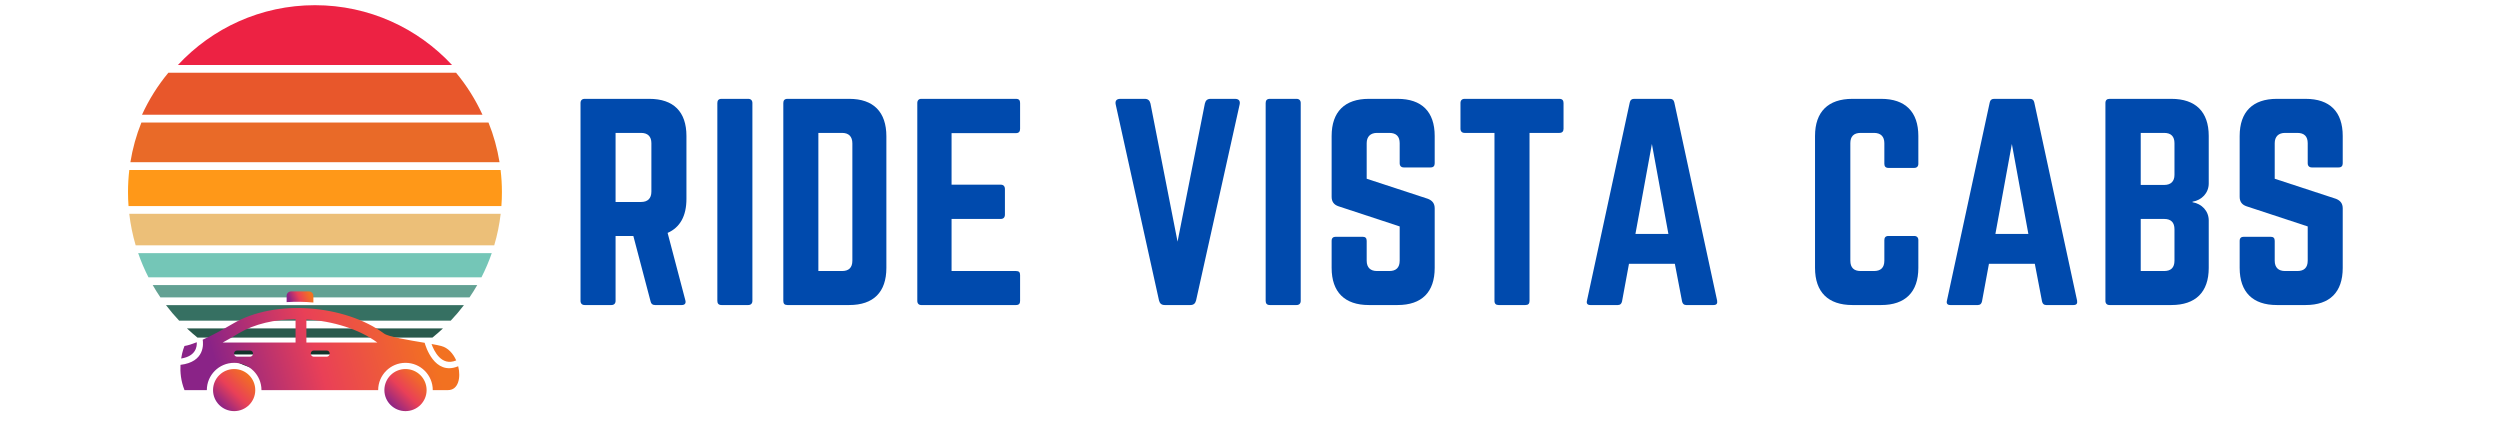 <svg xmlns="http://www.w3.org/2000/svg" xmlns:xlink="http://www.w3.org/1999/xlink" width="296" zoomAndPan="magnify" viewBox="0 0 222 37.5" height="50" preserveAspectRatio="xMidYMid meet" version="1.0"><defs><g/><clipPath id="d0b9928068"><path d="M 11.367 15.059 L 44.57 15.059 L 44.57 18.301 L 11.367 18.301 Z M 11.367 15.059 " clip-rule="nonzero"/></clipPath><clipPath id="9b45f6745c"><path d="M 11.367 18 L 44.57 18 L 44.57 22 L 11.367 22 Z M 11.367 18 " clip-rule="nonzero"/></clipPath><clipPath id="ed3017650c"><path d="M 11.367 10 L 44.57 10 L 44.57 15 L 11.367 15 Z M 11.367 10 " clip-rule="nonzero"/></clipPath><clipPath id="92acc1c67f"><path d="M 15 0.461 L 41 0.461 L 41 6 L 15 6 Z M 15 0.461 " clip-rule="nonzero"/></clipPath><clipPath id="c1eb51aefd"><path d="M 24.422 33.301 L 31.477 33.301 L 31.477 33.664 L 24.422 33.664 Z M 24.422 33.301 " clip-rule="nonzero"/></clipPath><clipPath id="7c5ac8ab99"><path d="M 16 27 L 40.945 27 L 40.945 35 L 16 35 Z M 16 27 " clip-rule="nonzero"/></clipPath><clipPath id="0d6c6bee30"><path d="M 16.383 34.641 C 16.059 33.828 15.992 33.047 16.027 32.398 C 18.199 32.141 18.059 30.527 18 30.164 C 19.309 29.57 20.691 28.738 20.691 28.738 C 24.449 26.52 30.652 27.078 34.102 29.617 C 34.504 29.914 36.305 30.203 37.711 30.441 C 37.77 30.66 38.559 33.406 40.688 32.523 C 40.945 33.559 40.688 34.641 39.789 34.641 L 38.43 34.641 C 38.43 33.305 37.348 32.219 36.008 32.219 C 34.668 32.219 33.582 33.305 33.582 34.641 L 23.219 34.641 C 23.219 33.305 22.133 32.219 20.793 32.219 C 19.453 32.219 18.367 33.305 18.367 34.641 Z M 27.207 28.367 L 27.207 30.418 L 33.508 30.418 C 31.883 29.223 29.551 28.504 27.207 28.367 Z M 26.246 30.418 L 26.246 28.344 C 24.395 28.363 22.602 28.762 21.207 29.59 C 20.816 29.828 20.328 30.125 19.773 30.418 Z M 29.008 31.672 C 29.367 31.672 29.367 31.125 29.008 31.125 L 27.871 31.125 C 27.508 31.125 27.508 31.672 27.871 31.672 Z M 22.195 31.672 C 22.559 31.672 22.559 31.125 22.195 31.125 L 21.059 31.125 C 20.695 31.125 20.695 31.672 21.059 31.672 Z M 16.086 31.836 C 16.191 31.156 16.383 30.723 16.383 30.723 C 16.684 30.676 17.066 30.555 17.473 30.391 C 17.5 30.766 17.406 31.629 16.086 31.836 Z M 38.32 30.547 C 38.672 30.609 38.973 30.668 39.176 30.723 C 39.789 30.879 40.242 31.398 40.512 32.004 C 39.191 32.562 38.535 31.152 38.32 30.547 Z M 38.32 30.547 " clip-rule="evenodd"/></clipPath><linearGradient x1="9.68" gradientTransform="matrix(0.162, 0, 0, 0.162, 14.313, 17.14)" y1="105.745" x2="164.549" gradientUnits="userSpaceOnUse" y2="60.068" id="6989c8839e"><stop stop-opacity="1" stop-color="rgb(54.099%, 13.699%, 52.899%)" offset="0"/><stop stop-opacity="1" stop-color="rgb(54.099%, 13.699%, 52.899%)" offset="0.088"/><stop stop-opacity="1" stop-color="rgb(54.099%, 13.699%, 52.899%)" offset="0.125"/><stop stop-opacity="1" stop-color="rgb(54.132%, 13.71%, 52.881%)" offset="0.141"/><stop stop-opacity="1" stop-color="rgb(54.596%, 13.852%, 52.647%)" offset="0.145"/><stop stop-opacity="1" stop-color="rgb(55.026%, 13.983%, 52.432%)" offset="0.148"/><stop stop-opacity="1" stop-color="rgb(55.457%, 14.114%, 52.216%)" offset="0.152"/><stop stop-opacity="1" stop-color="rgb(55.887%, 14.246%, 51.999%)" offset="0.156"/><stop stop-opacity="1" stop-color="rgb(56.316%, 14.377%, 51.782%)" offset="0.16"/><stop stop-opacity="1" stop-color="rgb(56.746%, 14.508%, 51.566%)" offset="0.164"/><stop stop-opacity="1" stop-color="rgb(57.175%, 14.639%, 51.349%)" offset="0.168"/><stop stop-opacity="1" stop-color="rgb(57.605%, 14.771%, 51.132%)" offset="0.172"/><stop stop-opacity="1" stop-color="rgb(58.034%, 14.902%, 50.916%)" offset="0.176"/><stop stop-opacity="1" stop-color="rgb(58.464%, 15.033%, 50.699%)" offset="0.18"/><stop stop-opacity="1" stop-color="rgb(58.893%, 15.164%, 50.482%)" offset="0.184"/><stop stop-opacity="1" stop-color="rgb(59.323%, 15.295%, 50.266%)" offset="0.188"/><stop stop-opacity="1" stop-color="rgb(59.752%, 15.427%, 50.049%)" offset="0.191"/><stop stop-opacity="1" stop-color="rgb(60.182%, 15.558%, 49.834%)" offset="0.195"/><stop stop-opacity="1" stop-color="rgb(60.612%, 15.689%, 49.617%)" offset="0.199"/><stop stop-opacity="1" stop-color="rgb(61.043%, 15.822%, 49.4%)" offset="0.203"/><stop stop-opacity="1" stop-color="rgb(61.472%, 15.953%, 49.184%)" offset="0.207"/><stop stop-opacity="1" stop-color="rgb(61.902%, 16.084%, 48.967%)" offset="0.211"/><stop stop-opacity="1" stop-color="rgb(62.331%, 16.216%, 48.75%)" offset="0.215"/><stop stop-opacity="1" stop-color="rgb(62.761%, 16.347%, 48.534%)" offset="0.219"/><stop stop-opacity="1" stop-color="rgb(63.19%, 16.478%, 48.317%)" offset="0.223"/><stop stop-opacity="1" stop-color="rgb(63.62%, 16.609%, 48.1%)" offset="0.227"/><stop stop-opacity="1" stop-color="rgb(64.049%, 16.74%, 47.884%)" offset="0.23"/><stop stop-opacity="1" stop-color="rgb(64.479%, 16.872%, 47.667%)" offset="0.234"/><stop stop-opacity="1" stop-color="rgb(64.908%, 17.003%, 47.45%)" offset="0.238"/><stop stop-opacity="1" stop-color="rgb(65.338%, 17.134%, 47.235%)" offset="0.242"/><stop stop-opacity="1" stop-color="rgb(65.767%, 17.265%, 47.018%)" offset="0.246"/><stop stop-opacity="1" stop-color="rgb(66.197%, 17.397%, 46.802%)" offset="0.25"/><stop stop-opacity="1" stop-color="rgb(66.628%, 17.528%, 46.585%)" offset="0.254"/><stop stop-opacity="1" stop-color="rgb(67.058%, 17.659%, 46.368%)" offset="0.258"/><stop stop-opacity="1" stop-color="rgb(67.487%, 17.79%, 46.152%)" offset="0.262"/><stop stop-opacity="1" stop-color="rgb(67.917%, 17.921%, 45.935%)" offset="0.266"/><stop stop-opacity="1" stop-color="rgb(68.346%, 18.053%, 45.718%)" offset="0.27"/><stop stop-opacity="1" stop-color="rgb(68.776%, 18.185%, 45.502%)" offset="0.273"/><stop stop-opacity="1" stop-color="rgb(69.205%, 18.317%, 45.285%)" offset="0.277"/><stop stop-opacity="1" stop-color="rgb(69.635%, 18.448%, 45.068%)" offset="0.281"/><stop stop-opacity="1" stop-color="rgb(70.064%, 18.579%, 44.852%)" offset="0.285"/><stop stop-opacity="1" stop-color="rgb(70.494%, 18.71%, 44.635%)" offset="0.289"/><stop stop-opacity="1" stop-color="rgb(70.923%, 18.842%, 44.418%)" offset="0.293"/><stop stop-opacity="1" stop-color="rgb(71.353%, 18.973%, 44.203%)" offset="0.297"/><stop stop-opacity="1" stop-color="rgb(71.783%, 19.104%, 43.987%)" offset="0.301"/><stop stop-opacity="1" stop-color="rgb(72.214%, 19.235%, 43.77%)" offset="0.305"/><stop stop-opacity="1" stop-color="rgb(72.643%, 19.366%, 43.553%)" offset="0.309"/><stop stop-opacity="1" stop-color="rgb(73.073%, 19.498%, 43.336%)" offset="0.312"/><stop stop-opacity="1" stop-color="rgb(73.502%, 19.629%, 43.12%)" offset="0.316"/><stop stop-opacity="1" stop-color="rgb(73.932%, 19.76%, 42.903%)" offset="0.32"/><stop stop-opacity="1" stop-color="rgb(74.361%, 19.891%, 42.686%)" offset="0.324"/><stop stop-opacity="1" stop-color="rgb(74.791%, 20.023%, 42.47%)" offset="0.328"/><stop stop-opacity="1" stop-color="rgb(75.22%, 20.154%, 42.253%)" offset="0.332"/><stop stop-opacity="1" stop-color="rgb(75.65%, 20.287%, 42.036%)" offset="0.336"/><stop stop-opacity="1" stop-color="rgb(76.079%, 20.418%, 41.82%)" offset="0.34"/><stop stop-opacity="1" stop-color="rgb(76.509%, 20.549%, 41.605%)" offset="0.344"/><stop stop-opacity="1" stop-color="rgb(76.938%, 20.68%, 41.388%)" offset="0.348"/><stop stop-opacity="1" stop-color="rgb(77.368%, 20.811%, 41.171%)" offset="0.352"/><stop stop-opacity="1" stop-color="rgb(77.798%, 20.943%, 40.955%)" offset="0.355"/><stop stop-opacity="1" stop-color="rgb(78.229%, 21.074%, 40.738%)" offset="0.359"/><stop stop-opacity="1" stop-color="rgb(78.658%, 21.205%, 40.521%)" offset="0.363"/><stop stop-opacity="1" stop-color="rgb(79.088%, 21.336%, 40.305%)" offset="0.367"/><stop stop-opacity="1" stop-color="rgb(79.517%, 21.468%, 40.088%)" offset="0.371"/><stop stop-opacity="1" stop-color="rgb(79.947%, 21.599%, 39.871%)" offset="0.375"/><stop stop-opacity="1" stop-color="rgb(80.376%, 21.73%, 39.655%)" offset="0.379"/><stop stop-opacity="1" stop-color="rgb(80.806%, 21.861%, 39.438%)" offset="0.383"/><stop stop-opacity="1" stop-color="rgb(81.235%, 21.992%, 39.221%)" offset="0.387"/><stop stop-opacity="1" stop-color="rgb(81.665%, 22.124%, 39.006%)" offset="0.391"/><stop stop-opacity="1" stop-color="rgb(82.094%, 22.255%, 38.789%)" offset="0.395"/><stop stop-opacity="1" stop-color="rgb(82.524%, 22.386%, 38.573%)" offset="0.398"/><stop stop-opacity="1" stop-color="rgb(82.953%, 22.517%, 38.356%)" offset="0.402"/><stop stop-opacity="1" stop-color="rgb(83.383%, 22.65%, 38.139%)" offset="0.406"/><stop stop-opacity="1" stop-color="rgb(83.813%, 22.781%, 37.923%)" offset="0.41"/><stop stop-opacity="1" stop-color="rgb(84.244%, 22.913%, 37.706%)" offset="0.414"/><stop stop-opacity="1" stop-color="rgb(84.673%, 23.044%, 37.489%)" offset="0.418"/><stop stop-opacity="1" stop-color="rgb(85.103%, 23.175%, 37.273%)" offset="0.422"/><stop stop-opacity="1" stop-color="rgb(85.532%, 23.306%, 37.056%)" offset="0.426"/><stop stop-opacity="1" stop-color="rgb(85.962%, 23.438%, 36.839%)" offset="0.43"/><stop stop-opacity="1" stop-color="rgb(86.391%, 23.569%, 36.623%)" offset="0.434"/><stop stop-opacity="1" stop-color="rgb(86.821%, 23.7%, 36.406%)" offset="0.438"/><stop stop-opacity="1" stop-color="rgb(87.25%, 23.831%, 36.189%)" offset="0.441"/><stop stop-opacity="1" stop-color="rgb(87.68%, 23.962%, 35.974%)" offset="0.445"/><stop stop-opacity="1" stop-color="rgb(88.109%, 24.094%, 35.757%)" offset="0.449"/><stop stop-opacity="1" stop-color="rgb(88.539%, 24.225%, 35.541%)" offset="0.453"/><stop stop-opacity="1" stop-color="rgb(88.969%, 24.356%, 35.324%)" offset="0.457"/><stop stop-opacity="1" stop-color="rgb(89.4%, 24.487%, 35.107%)" offset="0.461"/><stop stop-opacity="1" stop-color="rgb(89.828%, 24.619%, 34.891%)" offset="0.465"/><stop stop-opacity="1" stop-color="rgb(90.259%, 24.751%, 34.674%)" offset="0.469"/><stop stop-opacity="1" stop-color="rgb(90.688%, 24.883%, 34.457%)" offset="0.473"/><stop stop-opacity="1" stop-color="rgb(91.118%, 25.014%, 34.241%)" offset="0.477"/><stop stop-opacity="1" stop-color="rgb(91.283%, 25.189%, 34.024%)" offset="0.48"/><stop stop-opacity="1" stop-color="rgb(91.447%, 25.365%, 33.807%)" offset="0.484"/><stop stop-opacity="1" stop-color="rgb(91.483%, 25.562%, 33.589%)" offset="0.488"/><stop stop-opacity="1" stop-color="rgb(91.519%, 25.758%, 33.372%)" offset="0.492"/><stop stop-opacity="1" stop-color="rgb(91.554%, 25.955%, 33.154%)" offset="0.496"/><stop stop-opacity="1" stop-color="rgb(91.591%, 26.152%, 32.938%)" offset="0.5"/><stop stop-opacity="1" stop-color="rgb(91.626%, 26.349%, 32.719%)" offset="0.504"/><stop stop-opacity="1" stop-color="rgb(91.663%, 26.546%, 32.503%)" offset="0.508"/><stop stop-opacity="1" stop-color="rgb(91.698%, 26.743%, 32.285%)" offset="0.512"/><stop stop-opacity="1" stop-color="rgb(91.734%, 26.939%, 32.068%)" offset="0.516"/><stop stop-opacity="1" stop-color="rgb(91.769%, 27.136%, 31.85%)" offset="0.52"/><stop stop-opacity="1" stop-color="rgb(91.806%, 27.333%, 31.633%)" offset="0.523"/><stop stop-opacity="1" stop-color="rgb(91.841%, 27.53%, 31.415%)" offset="0.527"/><stop stop-opacity="1" stop-color="rgb(91.878%, 27.727%, 31.198%)" offset="0.531"/><stop stop-opacity="1" stop-color="rgb(91.913%, 27.924%, 30.98%)" offset="0.535"/><stop stop-opacity="1" stop-color="rgb(91.949%, 28.12%, 30.763%)" offset="0.539"/><stop stop-opacity="1" stop-color="rgb(91.985%, 28.317%, 30.545%)" offset="0.543"/><stop stop-opacity="1" stop-color="rgb(92.021%, 28.514%, 30.328%)" offset="0.547"/><stop stop-opacity="1" stop-color="rgb(92.056%, 28.711%, 30.11%)" offset="0.551"/><stop stop-opacity="1" stop-color="rgb(92.093%, 28.908%, 29.893%)" offset="0.555"/><stop stop-opacity="1" stop-color="rgb(92.13%, 29.105%, 29.675%)" offset="0.559"/><stop stop-opacity="1" stop-color="rgb(92.166%, 29.303%, 29.459%)" offset="0.562"/><stop stop-opacity="1" stop-color="rgb(92.201%, 29.5%, 29.24%)" offset="0.566"/><stop stop-opacity="1" stop-color="rgb(92.238%, 29.697%, 29.024%)" offset="0.57"/><stop stop-opacity="1" stop-color="rgb(92.273%, 29.893%, 28.806%)" offset="0.574"/><stop stop-opacity="1" stop-color="rgb(92.31%, 30.09%, 28.589%)" offset="0.578"/><stop stop-opacity="1" stop-color="rgb(92.345%, 30.287%, 28.371%)" offset="0.582"/><stop stop-opacity="1" stop-color="rgb(92.381%, 30.484%, 28.154%)" offset="0.586"/><stop stop-opacity="1" stop-color="rgb(92.416%, 30.681%, 27.936%)" offset="0.59"/><stop stop-opacity="1" stop-color="rgb(92.453%, 30.878%, 27.719%)" offset="0.594"/><stop stop-opacity="1" stop-color="rgb(92.488%, 31.075%, 27.501%)" offset="0.598"/><stop stop-opacity="1" stop-color="rgb(92.525%, 31.271%, 27.284%)" offset="0.602"/><stop stop-opacity="1" stop-color="rgb(92.56%, 31.468%, 27.066%)" offset="0.605"/><stop stop-opacity="1" stop-color="rgb(92.596%, 31.665%, 26.849%)" offset="0.609"/><stop stop-opacity="1" stop-color="rgb(92.632%, 31.862%, 26.631%)" offset="0.613"/><stop stop-opacity="1" stop-color="rgb(92.668%, 32.059%, 26.414%)" offset="0.617"/><stop stop-opacity="1" stop-color="rgb(92.703%, 32.256%, 26.196%)" offset="0.621"/><stop stop-opacity="1" stop-color="rgb(92.74%, 32.452%, 25.98%)" offset="0.625"/><stop stop-opacity="1" stop-color="rgb(92.775%, 32.649%, 25.761%)" offset="0.629"/><stop stop-opacity="1" stop-color="rgb(92.812%, 32.846%, 25.545%)" offset="0.633"/><stop stop-opacity="1" stop-color="rgb(92.847%, 33.043%, 25.327%)" offset="0.637"/><stop stop-opacity="1" stop-color="rgb(92.883%, 33.241%, 25.11%)" offset="0.641"/><stop stop-opacity="1" stop-color="rgb(92.918%, 33.438%, 24.892%)" offset="0.645"/><stop stop-opacity="1" stop-color="rgb(92.955%, 33.635%, 24.675%)" offset="0.648"/><stop stop-opacity="1" stop-color="rgb(92.99%, 33.832%, 24.457%)" offset="0.652"/><stop stop-opacity="1" stop-color="rgb(93.027%, 34.029%, 24.24%)" offset="0.656"/><stop stop-opacity="1" stop-color="rgb(93.062%, 34.225%, 24.022%)" offset="0.66"/><stop stop-opacity="1" stop-color="rgb(93.098%, 34.422%, 23.805%)" offset="0.664"/><stop stop-opacity="1" stop-color="rgb(93.134%, 34.619%, 23.587%)" offset="0.668"/><stop stop-opacity="1" stop-color="rgb(93.17%, 34.816%, 23.37%)" offset="0.672"/><stop stop-opacity="1" stop-color="rgb(93.205%, 35.013%, 23.152%)" offset="0.676"/><stop stop-opacity="1" stop-color="rgb(93.242%, 35.21%, 22.935%)" offset="0.68"/><stop stop-opacity="1" stop-color="rgb(93.277%, 35.406%, 22.717%)" offset="0.684"/><stop stop-opacity="1" stop-color="rgb(93.314%, 35.603%, 22.501%)" offset="0.688"/><stop stop-opacity="1" stop-color="rgb(93.349%, 35.8%, 22.282%)" offset="0.691"/><stop stop-opacity="1" stop-color="rgb(93.385%, 35.997%, 22.066%)" offset="0.695"/><stop stop-opacity="1" stop-color="rgb(93.42%, 36.194%, 21.848%)" offset="0.699"/><stop stop-opacity="1" stop-color="rgb(93.457%, 36.391%, 21.631%)" offset="0.703"/><stop stop-opacity="1" stop-color="rgb(93.492%, 36.588%, 21.413%)" offset="0.707"/><stop stop-opacity="1" stop-color="rgb(93.529%, 36.784%, 21.196%)" offset="0.711"/><stop stop-opacity="1" stop-color="rgb(93.565%, 36.981%, 20.978%)" offset="0.715"/><stop stop-opacity="1" stop-color="rgb(93.602%, 37.178%, 20.761%)" offset="0.719"/><stop stop-opacity="1" stop-color="rgb(93.637%, 37.375%, 20.543%)" offset="0.723"/><stop stop-opacity="1" stop-color="rgb(93.674%, 37.573%, 20.326%)" offset="0.727"/><stop stop-opacity="1" stop-color="rgb(93.709%, 37.77%, 20.108%)" offset="0.73"/><stop stop-opacity="1" stop-color="rgb(93.745%, 37.967%, 19.891%)" offset="0.734"/><stop stop-opacity="1" stop-color="rgb(93.781%, 38.164%, 19.673%)" offset="0.738"/><stop stop-opacity="1" stop-color="rgb(93.817%, 38.361%, 19.456%)" offset="0.742"/><stop stop-opacity="1" stop-color="rgb(93.852%, 38.557%, 19.238%)" offset="0.746"/><stop stop-opacity="1" stop-color="rgb(93.889%, 38.754%, 19.022%)" offset="0.75"/><stop stop-opacity="1" stop-color="rgb(93.924%, 38.951%, 18.803%)" offset="0.754"/><stop stop-opacity="1" stop-color="rgb(93.961%, 39.148%, 18.587%)" offset="0.758"/><stop stop-opacity="1" stop-color="rgb(93.996%, 39.345%, 18.369%)" offset="0.762"/><stop stop-opacity="1" stop-color="rgb(94.032%, 39.542%, 18.152%)" offset="0.766"/><stop stop-opacity="1" stop-color="rgb(94.067%, 39.738%, 17.934%)" offset="0.77"/><stop stop-opacity="1" stop-color="rgb(94.104%, 39.935%, 17.717%)" offset="0.773"/><stop stop-opacity="1" stop-color="rgb(94.139%, 40.132%, 17.499%)" offset="0.777"/><stop stop-opacity="1" stop-color="rgb(94.176%, 40.329%, 17.282%)" offset="0.781"/><stop stop-opacity="1" stop-color="rgb(94.211%, 40.526%, 17.064%)" offset="0.785"/><stop stop-opacity="1" stop-color="rgb(94.247%, 40.723%, 16.847%)" offset="0.789"/><stop stop-opacity="1" stop-color="rgb(94.283%, 40.919%, 16.629%)" offset="0.793"/><stop stop-opacity="1" stop-color="rgb(94.319%, 41.116%, 16.412%)" offset="0.797"/><stop stop-opacity="1" stop-color="rgb(94.354%, 41.313%, 16.194%)" offset="0.801"/><stop stop-opacity="1" stop-color="rgb(94.391%, 41.512%, 15.977%)" offset="0.805"/><stop stop-opacity="1" stop-color="rgb(94.426%, 41.708%, 15.759%)" offset="0.809"/><stop stop-opacity="1" stop-color="rgb(94.463%, 41.905%, 15.543%)" offset="0.812"/><stop stop-opacity="1" stop-color="rgb(94.498%, 42.102%, 15.324%)" offset="0.816"/><stop stop-opacity="1" stop-color="rgb(94.534%, 42.299%, 15.108%)" offset="0.82"/><stop stop-opacity="1" stop-color="rgb(94.569%, 42.496%, 14.89%)" offset="0.824"/><stop stop-opacity="1" stop-color="rgb(94.606%, 42.693%, 14.673%)" offset="0.828"/><stop stop-opacity="1" stop-color="rgb(94.641%, 42.889%, 14.455%)" offset="0.832"/><stop stop-opacity="1" stop-color="rgb(94.678%, 43.086%, 14.238%)" offset="0.836"/><stop stop-opacity="1" stop-color="rgb(94.713%, 43.283%, 14.02%)" offset="0.84"/><stop stop-opacity="1" stop-color="rgb(94.749%, 43.48%, 13.803%)" offset="0.844"/><stop stop-opacity="1" stop-color="rgb(94.785%, 43.677%, 13.586%)" offset="0.848"/><stop stop-opacity="1" stop-color="rgb(94.821%, 43.874%, 13.37%)" offset="0.852"/><stop stop-opacity="1" stop-color="rgb(94.856%, 44.07%, 13.152%)" offset="0.855"/><stop stop-opacity="1" stop-color="rgb(94.893%, 44.267%, 12.935%)" offset="0.859"/><stop stop-opacity="1" stop-color="rgb(94.896%, 44.283%, 12.917%)" offset="0.875"/><stop stop-opacity="1" stop-color="rgb(94.899%, 44.299%, 12.9%)" offset="0.912"/><stop stop-opacity="1" stop-color="rgb(94.899%, 44.299%, 12.9%)" offset="1"/></linearGradient><clipPath id="43bfd55781"><path d="M 34 32 L 38 32 L 38 36.531 L 34 36.531 Z M 34 32 " clip-rule="nonzero"/></clipPath><clipPath id="8cc2da074c"><path d="M 36.008 32.77 C 34.973 32.77 34.133 33.605 34.133 34.641 C 34.133 35.672 34.973 36.508 36.008 36.508 C 37.043 36.508 37.883 35.672 37.883 34.641 C 37.883 33.605 37.043 32.77 36.008 32.77 Z M 36.008 33.809 C 35.547 33.809 35.172 34.18 35.172 34.641 C 35.172 35.098 35.547 35.473 36.008 35.473 C 36.469 35.473 36.84 35.098 36.84 34.641 C 36.84 34.18 36.469 33.809 36.008 33.809 Z M 36.008 33.809 " clip-rule="evenodd"/></clipPath><linearGradient x1="121.983" gradientTransform="matrix(0.162, 0, 0, 0.162, 14.313, 17.14)" y1="119.479" x2="145.047" gradientUnits="userSpaceOnUse" y2="96.415" id="6e314deb52"><stop stop-opacity="1" stop-color="rgb(54.099%, 13.699%, 52.899%)" offset="0"/><stop stop-opacity="1" stop-color="rgb(54.099%, 13.699%, 52.899%)" offset="0.125"/><stop stop-opacity="1" stop-color="rgb(54.132%, 13.708%, 52.882%)" offset="0.141"/><stop stop-opacity="1" stop-color="rgb(54.596%, 13.85%, 52.649%)" offset="0.145"/><stop stop-opacity="1" stop-color="rgb(55.026%, 13.983%, 52.432%)" offset="0.148"/><stop stop-opacity="1" stop-color="rgb(55.455%, 14.114%, 52.216%)" offset="0.152"/><stop stop-opacity="1" stop-color="rgb(55.885%, 14.246%, 51.999%)" offset="0.156"/><stop stop-opacity="1" stop-color="rgb(56.314%, 14.377%, 51.782%)" offset="0.16"/><stop stop-opacity="1" stop-color="rgb(56.744%, 14.508%, 51.566%)" offset="0.164"/><stop stop-opacity="1" stop-color="rgb(57.173%, 14.639%, 51.349%)" offset="0.168"/><stop stop-opacity="1" stop-color="rgb(57.603%, 14.771%, 51.132%)" offset="0.172"/><stop stop-opacity="1" stop-color="rgb(58.032%, 14.902%, 50.916%)" offset="0.176"/><stop stop-opacity="1" stop-color="rgb(58.463%, 15.033%, 50.7%)" offset="0.18"/><stop stop-opacity="1" stop-color="rgb(58.893%, 15.164%, 50.484%)" offset="0.184"/><stop stop-opacity="1" stop-color="rgb(59.323%, 15.295%, 50.267%)" offset="0.188"/><stop stop-opacity="1" stop-color="rgb(59.752%, 15.427%, 50.05%)" offset="0.191"/><stop stop-opacity="1" stop-color="rgb(60.182%, 15.558%, 49.834%)" offset="0.195"/><stop stop-opacity="1" stop-color="rgb(60.611%, 15.689%, 49.617%)" offset="0.199"/><stop stop-opacity="1" stop-color="rgb(61.041%, 15.82%, 49.4%)" offset="0.203"/><stop stop-opacity="1" stop-color="rgb(61.47%, 15.952%, 49.184%)" offset="0.207"/><stop stop-opacity="1" stop-color="rgb(61.9%, 16.083%, 48.967%)" offset="0.211"/><stop stop-opacity="1" stop-color="rgb(62.329%, 16.214%, 48.75%)" offset="0.215"/><stop stop-opacity="1" stop-color="rgb(62.759%, 16.347%, 48.534%)" offset="0.219"/><stop stop-opacity="1" stop-color="rgb(63.188%, 16.478%, 48.317%)" offset="0.223"/><stop stop-opacity="1" stop-color="rgb(63.618%, 16.609%, 48.1%)" offset="0.227"/><stop stop-opacity="1" stop-color="rgb(64.049%, 16.74%, 47.884%)" offset="0.23"/><stop stop-opacity="1" stop-color="rgb(64.479%, 16.872%, 47.668%)" offset="0.234"/><stop stop-opacity="1" stop-color="rgb(64.908%, 17.003%, 47.452%)" offset="0.238"/><stop stop-opacity="1" stop-color="rgb(65.338%, 17.134%, 47.235%)" offset="0.242"/><stop stop-opacity="1" stop-color="rgb(65.767%, 17.265%, 47.018%)" offset="0.246"/><stop stop-opacity="1" stop-color="rgb(66.197%, 17.397%, 46.802%)" offset="0.25"/><stop stop-opacity="1" stop-color="rgb(66.626%, 17.528%, 46.585%)" offset="0.254"/><stop stop-opacity="1" stop-color="rgb(67.056%, 17.659%, 46.368%)" offset="0.258"/><stop stop-opacity="1" stop-color="rgb(67.485%, 17.79%, 46.152%)" offset="0.262"/><stop stop-opacity="1" stop-color="rgb(67.915%, 17.921%, 45.935%)" offset="0.266"/><stop stop-opacity="1" stop-color="rgb(68.344%, 18.053%, 45.718%)" offset="0.27"/><stop stop-opacity="1" stop-color="rgb(68.774%, 18.184%, 45.502%)" offset="0.273"/><stop stop-opacity="1" stop-color="rgb(69.205%, 18.315%, 45.285%)" offset="0.277"/><stop stop-opacity="1" stop-color="rgb(69.635%, 18.448%, 45.07%)" offset="0.281"/><stop stop-opacity="1" stop-color="rgb(70.064%, 18.579%, 44.853%)" offset="0.285"/><stop stop-opacity="1" stop-color="rgb(70.494%, 18.71%, 44.637%)" offset="0.289"/><stop stop-opacity="1" stop-color="rgb(70.923%, 18.842%, 44.42%)" offset="0.293"/><stop stop-opacity="1" stop-color="rgb(71.353%, 18.973%, 44.203%)" offset="0.297"/><stop stop-opacity="1" stop-color="rgb(71.782%, 19.104%, 43.987%)" offset="0.301"/><stop stop-opacity="1" stop-color="rgb(72.212%, 19.235%, 43.77%)" offset="0.305"/><stop stop-opacity="1" stop-color="rgb(72.641%, 19.366%, 43.553%)" offset="0.309"/><stop stop-opacity="1" stop-color="rgb(73.071%, 19.498%, 43.336%)" offset="0.312"/><stop stop-opacity="1" stop-color="rgb(73.502%, 19.629%, 43.12%)" offset="0.316"/><stop stop-opacity="1" stop-color="rgb(73.932%, 19.76%, 42.903%)" offset="0.32"/><stop stop-opacity="1" stop-color="rgb(74.361%, 19.891%, 42.686%)" offset="0.324"/><stop stop-opacity="1" stop-color="rgb(74.791%, 20.023%, 42.47%)" offset="0.328"/><stop stop-opacity="1" stop-color="rgb(75.22%, 20.154%, 42.253%)" offset="0.332"/><stop stop-opacity="1" stop-color="rgb(75.65%, 20.285%, 42.038%)" offset="0.336"/><stop stop-opacity="1" stop-color="rgb(76.079%, 20.416%, 41.821%)" offset="0.34"/><stop stop-opacity="1" stop-color="rgb(76.509%, 20.549%, 41.605%)" offset="0.344"/><stop stop-opacity="1" stop-color="rgb(76.938%, 20.68%, 41.388%)" offset="0.348"/><stop stop-opacity="1" stop-color="rgb(77.368%, 20.811%, 41.171%)" offset="0.352"/><stop stop-opacity="1" stop-color="rgb(77.797%, 20.943%, 40.955%)" offset="0.355"/><stop stop-opacity="1" stop-color="rgb(78.227%, 21.074%, 40.738%)" offset="0.359"/><stop stop-opacity="1" stop-color="rgb(78.658%, 21.205%, 40.521%)" offset="0.363"/><stop stop-opacity="1" stop-color="rgb(79.088%, 21.336%, 40.305%)" offset="0.367"/><stop stop-opacity="1" stop-color="rgb(79.517%, 21.468%, 40.088%)" offset="0.371"/><stop stop-opacity="1" stop-color="rgb(79.947%, 21.599%, 39.871%)" offset="0.375"/><stop stop-opacity="1" stop-color="rgb(80.376%, 21.73%, 39.655%)" offset="0.379"/><stop stop-opacity="1" stop-color="rgb(80.806%, 21.861%, 39.438%)" offset="0.383"/><stop stop-opacity="1" stop-color="rgb(81.235%, 21.992%, 39.221%)" offset="0.387"/><stop stop-opacity="1" stop-color="rgb(81.665%, 22.124%, 39.006%)" offset="0.391"/><stop stop-opacity="1" stop-color="rgb(82.094%, 22.255%, 38.789%)" offset="0.395"/><stop stop-opacity="1" stop-color="rgb(82.524%, 22.386%, 38.573%)" offset="0.398"/><stop stop-opacity="1" stop-color="rgb(82.953%, 22.517%, 38.356%)" offset="0.402"/><stop stop-opacity="1" stop-color="rgb(83.383%, 22.65%, 38.139%)" offset="0.406"/><stop stop-opacity="1" stop-color="rgb(83.813%, 22.781%, 37.923%)" offset="0.41"/><stop stop-opacity="1" stop-color="rgb(84.244%, 22.913%, 37.706%)" offset="0.414"/><stop stop-opacity="1" stop-color="rgb(84.673%, 23.044%, 37.489%)" offset="0.418"/><stop stop-opacity="1" stop-color="rgb(85.103%, 23.175%, 37.273%)" offset="0.422"/><stop stop-opacity="1" stop-color="rgb(85.532%, 23.306%, 37.056%)" offset="0.426"/><stop stop-opacity="1" stop-color="rgb(85.962%, 23.438%, 36.839%)" offset="0.43"/><stop stop-opacity="1" stop-color="rgb(86.391%, 23.569%, 36.623%)" offset="0.434"/><stop stop-opacity="1" stop-color="rgb(86.821%, 23.7%, 36.406%)" offset="0.438"/><stop stop-opacity="1" stop-color="rgb(87.25%, 23.831%, 36.189%)" offset="0.441"/><stop stop-opacity="1" stop-color="rgb(87.68%, 23.962%, 35.974%)" offset="0.445"/><stop stop-opacity="1" stop-color="rgb(88.109%, 24.094%, 35.757%)" offset="0.449"/><stop stop-opacity="1" stop-color="rgb(88.539%, 24.225%, 35.541%)" offset="0.453"/><stop stop-opacity="1" stop-color="rgb(88.969%, 24.356%, 35.324%)" offset="0.457"/><stop stop-opacity="1" stop-color="rgb(89.4%, 24.487%, 35.107%)" offset="0.461"/><stop stop-opacity="1" stop-color="rgb(89.828%, 24.619%, 34.891%)" offset="0.465"/><stop stop-opacity="1" stop-color="rgb(90.259%, 24.751%, 34.674%)" offset="0.469"/><stop stop-opacity="1" stop-color="rgb(90.688%, 24.883%, 34.457%)" offset="0.473"/><stop stop-opacity="1" stop-color="rgb(91.118%, 25.014%, 34.241%)" offset="0.477"/><stop stop-opacity="1" stop-color="rgb(91.283%, 25.189%, 34.024%)" offset="0.48"/><stop stop-opacity="1" stop-color="rgb(91.447%, 25.365%, 33.807%)" offset="0.484"/><stop stop-opacity="1" stop-color="rgb(91.483%, 25.562%, 33.589%)" offset="0.488"/><stop stop-opacity="1" stop-color="rgb(91.519%, 25.758%, 33.372%)" offset="0.492"/><stop stop-opacity="1" stop-color="rgb(91.554%, 25.955%, 33.154%)" offset="0.496"/><stop stop-opacity="1" stop-color="rgb(91.591%, 26.152%, 32.938%)" offset="0.5"/><stop stop-opacity="1" stop-color="rgb(91.626%, 26.349%, 32.719%)" offset="0.504"/><stop stop-opacity="1" stop-color="rgb(91.663%, 26.546%, 32.503%)" offset="0.508"/><stop stop-opacity="1" stop-color="rgb(91.698%, 26.743%, 32.285%)" offset="0.512"/><stop stop-opacity="1" stop-color="rgb(91.734%, 26.939%, 32.068%)" offset="0.516"/><stop stop-opacity="1" stop-color="rgb(91.769%, 27.136%, 31.85%)" offset="0.52"/><stop stop-opacity="1" stop-color="rgb(91.806%, 27.333%, 31.633%)" offset="0.523"/><stop stop-opacity="1" stop-color="rgb(91.841%, 27.53%, 31.415%)" offset="0.527"/><stop stop-opacity="1" stop-color="rgb(91.878%, 27.727%, 31.198%)" offset="0.531"/><stop stop-opacity="1" stop-color="rgb(91.913%, 27.924%, 30.98%)" offset="0.535"/><stop stop-opacity="1" stop-color="rgb(91.949%, 28.12%, 30.763%)" offset="0.539"/><stop stop-opacity="1" stop-color="rgb(91.985%, 28.317%, 30.545%)" offset="0.543"/><stop stop-opacity="1" stop-color="rgb(92.021%, 28.514%, 30.328%)" offset="0.547"/><stop stop-opacity="1" stop-color="rgb(92.058%, 28.711%, 30.11%)" offset="0.551"/><stop stop-opacity="1" stop-color="rgb(92.094%, 28.909%, 29.893%)" offset="0.555"/><stop stop-opacity="1" stop-color="rgb(92.13%, 29.106%, 29.675%)" offset="0.559"/><stop stop-opacity="1" stop-color="rgb(92.166%, 29.303%, 29.459%)" offset="0.562"/><stop stop-opacity="1" stop-color="rgb(92.201%, 29.5%, 29.24%)" offset="0.566"/><stop stop-opacity="1" stop-color="rgb(92.238%, 29.697%, 29.024%)" offset="0.57"/><stop stop-opacity="1" stop-color="rgb(92.273%, 29.893%, 28.806%)" offset="0.574"/><stop stop-opacity="1" stop-color="rgb(92.31%, 30.09%, 28.589%)" offset="0.578"/><stop stop-opacity="1" stop-color="rgb(92.345%, 30.287%, 28.371%)" offset="0.582"/><stop stop-opacity="1" stop-color="rgb(92.381%, 30.484%, 28.154%)" offset="0.586"/><stop stop-opacity="1" stop-color="rgb(92.416%, 30.681%, 27.936%)" offset="0.59"/><stop stop-opacity="1" stop-color="rgb(92.453%, 30.878%, 27.719%)" offset="0.594"/><stop stop-opacity="1" stop-color="rgb(92.488%, 31.075%, 27.501%)" offset="0.598"/><stop stop-opacity="1" stop-color="rgb(92.525%, 31.271%, 27.284%)" offset="0.602"/><stop stop-opacity="1" stop-color="rgb(92.56%, 31.468%, 27.066%)" offset="0.605"/><stop stop-opacity="1" stop-color="rgb(92.596%, 31.665%, 26.849%)" offset="0.609"/><stop stop-opacity="1" stop-color="rgb(92.632%, 31.862%, 26.631%)" offset="0.613"/><stop stop-opacity="1" stop-color="rgb(92.668%, 32.059%, 26.414%)" offset="0.617"/><stop stop-opacity="1" stop-color="rgb(92.703%, 32.256%, 26.196%)" offset="0.621"/><stop stop-opacity="1" stop-color="rgb(92.74%, 32.454%, 25.98%)" offset="0.625"/><stop stop-opacity="1" stop-color="rgb(92.775%, 32.651%, 25.761%)" offset="0.629"/><stop stop-opacity="1" stop-color="rgb(92.812%, 32.848%, 25.545%)" offset="0.633"/><stop stop-opacity="1" stop-color="rgb(92.847%, 33.044%, 25.327%)" offset="0.637"/><stop stop-opacity="1" stop-color="rgb(92.883%, 33.241%, 25.11%)" offset="0.641"/><stop stop-opacity="1" stop-color="rgb(92.918%, 33.438%, 24.892%)" offset="0.645"/><stop stop-opacity="1" stop-color="rgb(92.955%, 33.635%, 24.675%)" offset="0.648"/><stop stop-opacity="1" stop-color="rgb(92.99%, 33.832%, 24.457%)" offset="0.652"/><stop stop-opacity="1" stop-color="rgb(93.027%, 34.029%, 24.24%)" offset="0.656"/><stop stop-opacity="1" stop-color="rgb(93.062%, 34.225%, 24.022%)" offset="0.66"/><stop stop-opacity="1" stop-color="rgb(93.098%, 34.422%, 23.805%)" offset="0.664"/><stop stop-opacity="1" stop-color="rgb(93.134%, 34.619%, 23.587%)" offset="0.668"/><stop stop-opacity="1" stop-color="rgb(93.17%, 34.816%, 23.37%)" offset="0.672"/><stop stop-opacity="1" stop-color="rgb(93.205%, 35.013%, 23.152%)" offset="0.676"/><stop stop-opacity="1" stop-color="rgb(93.242%, 35.21%, 22.935%)" offset="0.68"/><stop stop-opacity="1" stop-color="rgb(93.277%, 35.406%, 22.717%)" offset="0.684"/><stop stop-opacity="1" stop-color="rgb(93.314%, 35.603%, 22.501%)" offset="0.688"/><stop stop-opacity="1" stop-color="rgb(93.349%, 35.8%, 22.282%)" offset="0.691"/><stop stop-opacity="1" stop-color="rgb(93.385%, 35.999%, 22.066%)" offset="0.695"/><stop stop-opacity="1" stop-color="rgb(93.42%, 36.195%, 21.848%)" offset="0.699"/><stop stop-opacity="1" stop-color="rgb(93.457%, 36.392%, 21.631%)" offset="0.703"/><stop stop-opacity="1" stop-color="rgb(93.494%, 36.589%, 21.413%)" offset="0.707"/><stop stop-opacity="1" stop-color="rgb(93.53%, 36.786%, 21.196%)" offset="0.711"/><stop stop-opacity="1" stop-color="rgb(93.565%, 36.983%, 20.978%)" offset="0.715"/><stop stop-opacity="1" stop-color="rgb(93.602%, 37.18%, 20.761%)" offset="0.719"/><stop stop-opacity="1" stop-color="rgb(93.637%, 37.376%, 20.543%)" offset="0.723"/><stop stop-opacity="1" stop-color="rgb(93.674%, 37.573%, 20.326%)" offset="0.727"/><stop stop-opacity="1" stop-color="rgb(93.709%, 37.77%, 20.108%)" offset="0.73"/><stop stop-opacity="1" stop-color="rgb(93.745%, 37.967%, 19.891%)" offset="0.734"/><stop stop-opacity="1" stop-color="rgb(93.781%, 38.164%, 19.673%)" offset="0.738"/><stop stop-opacity="1" stop-color="rgb(93.817%, 38.361%, 19.456%)" offset="0.742"/><stop stop-opacity="1" stop-color="rgb(93.852%, 38.557%, 19.238%)" offset="0.746"/><stop stop-opacity="1" stop-color="rgb(93.889%, 38.754%, 19.022%)" offset="0.75"/><stop stop-opacity="1" stop-color="rgb(93.924%, 38.951%, 18.803%)" offset="0.754"/><stop stop-opacity="1" stop-color="rgb(93.961%, 39.148%, 18.587%)" offset="0.758"/><stop stop-opacity="1" stop-color="rgb(93.996%, 39.345%, 18.369%)" offset="0.762"/><stop stop-opacity="1" stop-color="rgb(94.032%, 39.542%, 18.152%)" offset="0.766"/><stop stop-opacity="1" stop-color="rgb(94.067%, 39.738%, 17.934%)" offset="0.77"/><stop stop-opacity="1" stop-color="rgb(94.104%, 39.937%, 17.717%)" offset="0.773"/><stop stop-opacity="1" stop-color="rgb(94.139%, 40.134%, 17.499%)" offset="0.777"/><stop stop-opacity="1" stop-color="rgb(94.176%, 40.331%, 17.282%)" offset="0.781"/><stop stop-opacity="1" stop-color="rgb(94.211%, 40.527%, 17.064%)" offset="0.785"/><stop stop-opacity="1" stop-color="rgb(94.247%, 40.724%, 16.847%)" offset="0.789"/><stop stop-opacity="1" stop-color="rgb(94.283%, 40.921%, 16.629%)" offset="0.793"/><stop stop-opacity="1" stop-color="rgb(94.319%, 41.118%, 16.412%)" offset="0.797"/><stop stop-opacity="1" stop-color="rgb(94.354%, 41.315%, 16.194%)" offset="0.801"/><stop stop-opacity="1" stop-color="rgb(94.391%, 41.512%, 15.977%)" offset="0.805"/><stop stop-opacity="1" stop-color="rgb(94.426%, 41.708%, 15.759%)" offset="0.809"/><stop stop-opacity="1" stop-color="rgb(94.463%, 41.905%, 15.543%)" offset="0.812"/><stop stop-opacity="1" stop-color="rgb(94.498%, 42.102%, 15.324%)" offset="0.816"/><stop stop-opacity="1" stop-color="rgb(94.534%, 42.299%, 15.108%)" offset="0.82"/><stop stop-opacity="1" stop-color="rgb(94.569%, 42.496%, 14.89%)" offset="0.824"/><stop stop-opacity="1" stop-color="rgb(94.606%, 42.693%, 14.673%)" offset="0.828"/><stop stop-opacity="1" stop-color="rgb(94.641%, 42.889%, 14.455%)" offset="0.832"/><stop stop-opacity="1" stop-color="rgb(94.678%, 43.086%, 14.238%)" offset="0.836"/><stop stop-opacity="1" stop-color="rgb(94.713%, 43.283%, 14.02%)" offset="0.84"/><stop stop-opacity="1" stop-color="rgb(94.749%, 43.481%, 13.803%)" offset="0.844"/><stop stop-opacity="1" stop-color="rgb(94.785%, 43.678%, 13.585%)" offset="0.848"/><stop stop-opacity="1" stop-color="rgb(94.821%, 43.875%, 13.368%)" offset="0.852"/><stop stop-opacity="1" stop-color="rgb(94.856%, 44.072%, 13.15%)" offset="0.855"/><stop stop-opacity="1" stop-color="rgb(94.893%, 44.269%, 12.933%)" offset="0.859"/><stop stop-opacity="1" stop-color="rgb(94.896%, 44.284%, 12.917%)" offset="0.875"/><stop stop-opacity="1" stop-color="rgb(94.899%, 44.299%, 12.9%)" offset="1"/></linearGradient><clipPath id="db8f1e273a"><path d="M 18 32 L 23 32 L 23 36.531 L 18 36.531 Z M 18 32 " clip-rule="nonzero"/></clipPath><clipPath id="0650e8661f"><path d="M 20.793 32.77 C 19.758 32.77 18.918 33.605 18.918 34.641 C 18.918 35.672 19.758 36.508 20.793 36.508 C 21.828 36.508 22.668 35.672 22.668 34.641 C 22.668 33.605 21.828 32.77 20.793 32.77 Z M 20.793 33.809 C 20.332 33.809 19.957 34.18 19.957 34.641 C 19.957 35.098 20.332 35.473 20.793 35.473 C 21.254 35.473 21.629 35.098 21.629 34.641 C 21.629 34.18 21.254 33.809 20.793 33.809 Z M 20.793 33.809 " clip-rule="evenodd"/></clipPath><linearGradient x1="28.351" gradientTransform="matrix(0.162, 0, 0, 0.162, 14.313, 17.14)" y1="119.479" x2="51.415" gradientUnits="userSpaceOnUse" y2="96.415" id="ade3a2e119"><stop stop-opacity="1" stop-color="rgb(54.099%, 13.699%, 52.899%)" offset="0"/><stop stop-opacity="1" stop-color="rgb(54.099%, 13.699%, 52.899%)" offset="0.125"/><stop stop-opacity="1" stop-color="rgb(54.132%, 13.708%, 52.882%)" offset="0.141"/><stop stop-opacity="1" stop-color="rgb(54.594%, 13.85%, 52.649%)" offset="0.145"/><stop stop-opacity="1" stop-color="rgb(55.025%, 13.982%, 52.432%)" offset="0.148"/><stop stop-opacity="1" stop-color="rgb(55.455%, 14.113%, 52.216%)" offset="0.152"/><stop stop-opacity="1" stop-color="rgb(55.885%, 14.246%, 51.999%)" offset="0.156"/><stop stop-opacity="1" stop-color="rgb(56.314%, 14.377%, 51.782%)" offset="0.16"/><stop stop-opacity="1" stop-color="rgb(56.744%, 14.508%, 51.566%)" offset="0.164"/><stop stop-opacity="1" stop-color="rgb(57.173%, 14.639%, 51.349%)" offset="0.168"/><stop stop-opacity="1" stop-color="rgb(57.603%, 14.771%, 51.134%)" offset="0.172"/><stop stop-opacity="1" stop-color="rgb(58.032%, 14.902%, 50.917%)" offset="0.176"/><stop stop-opacity="1" stop-color="rgb(58.463%, 15.033%, 50.7%)" offset="0.18"/><stop stop-opacity="1" stop-color="rgb(58.891%, 15.164%, 50.484%)" offset="0.184"/><stop stop-opacity="1" stop-color="rgb(59.322%, 15.295%, 50.267%)" offset="0.188"/><stop stop-opacity="1" stop-color="rgb(59.75%, 15.427%, 50.05%)" offset="0.191"/><stop stop-opacity="1" stop-color="rgb(60.181%, 15.558%, 49.834%)" offset="0.195"/><stop stop-opacity="1" stop-color="rgb(60.611%, 15.689%, 49.617%)" offset="0.199"/><stop stop-opacity="1" stop-color="rgb(61.041%, 15.82%, 49.4%)" offset="0.203"/><stop stop-opacity="1" stop-color="rgb(61.47%, 15.952%, 49.184%)" offset="0.207"/><stop stop-opacity="1" stop-color="rgb(61.9%, 16.083%, 48.967%)" offset="0.211"/><stop stop-opacity="1" stop-color="rgb(62.329%, 16.214%, 48.75%)" offset="0.215"/><stop stop-opacity="1" stop-color="rgb(62.759%, 16.347%, 48.534%)" offset="0.219"/><stop stop-opacity="1" stop-color="rgb(63.188%, 16.478%, 48.317%)" offset="0.223"/><stop stop-opacity="1" stop-color="rgb(63.618%, 16.609%, 48.102%)" offset="0.227"/><stop stop-opacity="1" stop-color="rgb(64.047%, 16.74%, 47.885%)" offset="0.23"/><stop stop-opacity="1" stop-color="rgb(64.478%, 16.872%, 47.668%)" offset="0.234"/><stop stop-opacity="1" stop-color="rgb(64.906%, 17.003%, 47.452%)" offset="0.238"/><stop stop-opacity="1" stop-color="rgb(65.337%, 17.134%, 47.235%)" offset="0.242"/><stop stop-opacity="1" stop-color="rgb(65.767%, 17.265%, 47.018%)" offset="0.246"/><stop stop-opacity="1" stop-color="rgb(66.197%, 17.397%, 46.802%)" offset="0.25"/><stop stop-opacity="1" stop-color="rgb(66.626%, 17.528%, 46.585%)" offset="0.254"/><stop stop-opacity="1" stop-color="rgb(67.056%, 17.659%, 46.368%)" offset="0.258"/><stop stop-opacity="1" stop-color="rgb(67.485%, 17.79%, 46.152%)" offset="0.262"/><stop stop-opacity="1" stop-color="rgb(67.915%, 17.921%, 45.935%)" offset="0.266"/><stop stop-opacity="1" stop-color="rgb(68.344%, 18.053%, 45.718%)" offset="0.27"/><stop stop-opacity="1" stop-color="rgb(68.774%, 18.184%, 45.503%)" offset="0.273"/><stop stop-opacity="1" stop-color="rgb(69.203%, 18.315%, 45.287%)" offset="0.277"/><stop stop-opacity="1" stop-color="rgb(69.633%, 18.448%, 45.07%)" offset="0.281"/><stop stop-opacity="1" stop-color="rgb(70.064%, 18.579%, 44.853%)" offset="0.285"/><stop stop-opacity="1" stop-color="rgb(70.494%, 18.71%, 44.637%)" offset="0.289"/><stop stop-opacity="1" stop-color="rgb(70.923%, 18.842%, 44.42%)" offset="0.293"/><stop stop-opacity="1" stop-color="rgb(71.353%, 18.973%, 44.203%)" offset="0.297"/><stop stop-opacity="1" stop-color="rgb(71.782%, 19.104%, 43.987%)" offset="0.301"/><stop stop-opacity="1" stop-color="rgb(72.212%, 19.235%, 43.77%)" offset="0.305"/><stop stop-opacity="1" stop-color="rgb(72.641%, 19.366%, 43.553%)" offset="0.309"/><stop stop-opacity="1" stop-color="rgb(73.071%, 19.498%, 43.336%)" offset="0.312"/><stop stop-opacity="1" stop-color="rgb(73.5%, 19.629%, 43.12%)" offset="0.316"/><stop stop-opacity="1" stop-color="rgb(73.93%, 19.76%, 42.903%)" offset="0.32"/><stop stop-opacity="1" stop-color="rgb(74.359%, 19.891%, 42.686%)" offset="0.324"/><stop stop-opacity="1" stop-color="rgb(74.789%, 20.023%, 42.471%)" offset="0.328"/><stop stop-opacity="1" stop-color="rgb(75.22%, 20.154%, 42.255%)" offset="0.332"/><stop stop-opacity="1" stop-color="rgb(75.65%, 20.285%, 42.038%)" offset="0.336"/><stop stop-opacity="1" stop-color="rgb(76.079%, 20.416%, 41.821%)" offset="0.34"/><stop stop-opacity="1" stop-color="rgb(76.509%, 20.547%, 41.605%)" offset="0.344"/><stop stop-opacity="1" stop-color="rgb(76.938%, 20.679%, 41.388%)" offset="0.348"/><stop stop-opacity="1" stop-color="rgb(77.368%, 20.811%, 41.171%)" offset="0.352"/><stop stop-opacity="1" stop-color="rgb(77.797%, 20.943%, 40.955%)" offset="0.355"/><stop stop-opacity="1" stop-color="rgb(78.227%, 21.074%, 40.738%)" offset="0.359"/><stop stop-opacity="1" stop-color="rgb(78.656%, 21.205%, 40.521%)" offset="0.363"/><stop stop-opacity="1" stop-color="rgb(79.086%, 21.336%, 40.305%)" offset="0.367"/><stop stop-opacity="1" stop-color="rgb(79.515%, 21.468%, 40.088%)" offset="0.371"/><stop stop-opacity="1" stop-color="rgb(79.945%, 21.599%, 39.871%)" offset="0.375"/><stop stop-opacity="1" stop-color="rgb(80.376%, 21.73%, 39.655%)" offset="0.379"/><stop stop-opacity="1" stop-color="rgb(80.806%, 21.861%, 39.439%)" offset="0.383"/><stop stop-opacity="1" stop-color="rgb(81.235%, 21.992%, 39.223%)" offset="0.387"/><stop stop-opacity="1" stop-color="rgb(81.665%, 22.124%, 39.006%)" offset="0.391"/><stop stop-opacity="1" stop-color="rgb(82.094%, 22.255%, 38.789%)" offset="0.395"/><stop stop-opacity="1" stop-color="rgb(82.524%, 22.386%, 38.573%)" offset="0.398"/><stop stop-opacity="1" stop-color="rgb(82.953%, 22.517%, 38.356%)" offset="0.402"/><stop stop-opacity="1" stop-color="rgb(83.383%, 22.649%, 38.139%)" offset="0.406"/><stop stop-opacity="1" stop-color="rgb(83.812%, 22.78%, 37.923%)" offset="0.41"/><stop stop-opacity="1" stop-color="rgb(84.242%, 22.913%, 37.706%)" offset="0.414"/><stop stop-opacity="1" stop-color="rgb(84.671%, 23.044%, 37.489%)" offset="0.418"/><stop stop-opacity="1" stop-color="rgb(85.101%, 23.175%, 37.273%)" offset="0.422"/><stop stop-opacity="1" stop-color="rgb(85.532%, 23.306%, 37.056%)" offset="0.426"/><stop stop-opacity="1" stop-color="rgb(85.962%, 23.438%, 36.839%)" offset="0.43"/><stop stop-opacity="1" stop-color="rgb(86.391%, 23.569%, 36.623%)" offset="0.434"/><stop stop-opacity="1" stop-color="rgb(86.821%, 23.7%, 36.407%)" offset="0.438"/><stop stop-opacity="1" stop-color="rgb(87.25%, 23.831%, 36.191%)" offset="0.441"/><stop stop-opacity="1" stop-color="rgb(87.68%, 23.962%, 35.974%)" offset="0.445"/><stop stop-opacity="1" stop-color="rgb(88.109%, 24.094%, 35.757%)" offset="0.449"/><stop stop-opacity="1" stop-color="rgb(88.539%, 24.225%, 35.541%)" offset="0.453"/><stop stop-opacity="1" stop-color="rgb(88.968%, 24.356%, 35.324%)" offset="0.457"/><stop stop-opacity="1" stop-color="rgb(89.398%, 24.487%, 35.107%)" offset="0.461"/><stop stop-opacity="1" stop-color="rgb(89.828%, 24.619%, 34.891%)" offset="0.465"/><stop stop-opacity="1" stop-color="rgb(90.259%, 24.75%, 34.674%)" offset="0.469"/><stop stop-opacity="1" stop-color="rgb(90.688%, 24.881%, 34.457%)" offset="0.473"/><stop stop-opacity="1" stop-color="rgb(91.118%, 25.014%, 34.241%)" offset="0.477"/><stop stop-opacity="1" stop-color="rgb(91.283%, 25.188%, 34.024%)" offset="0.48"/><stop stop-opacity="1" stop-color="rgb(91.447%, 25.363%, 33.807%)" offset="0.484"/><stop stop-opacity="1" stop-color="rgb(91.483%, 25.56%, 33.589%)" offset="0.488"/><stop stop-opacity="1" stop-color="rgb(91.519%, 25.758%, 33.372%)" offset="0.492"/><stop stop-opacity="1" stop-color="rgb(91.554%, 25.955%, 33.154%)" offset="0.496"/><stop stop-opacity="1" stop-color="rgb(91.591%, 26.152%, 32.938%)" offset="0.5"/><stop stop-opacity="1" stop-color="rgb(91.626%, 26.349%, 32.719%)" offset="0.504"/><stop stop-opacity="1" stop-color="rgb(91.663%, 26.546%, 32.503%)" offset="0.508"/><stop stop-opacity="1" stop-color="rgb(91.698%, 26.743%, 32.285%)" offset="0.512"/><stop stop-opacity="1" stop-color="rgb(91.734%, 26.939%, 32.068%)" offset="0.516"/><stop stop-opacity="1" stop-color="rgb(91.769%, 27.136%, 31.85%)" offset="0.52"/><stop stop-opacity="1" stop-color="rgb(91.806%, 27.333%, 31.633%)" offset="0.523"/><stop stop-opacity="1" stop-color="rgb(91.841%, 27.53%, 31.415%)" offset="0.527"/><stop stop-opacity="1" stop-color="rgb(91.878%, 27.727%, 31.198%)" offset="0.531"/><stop stop-opacity="1" stop-color="rgb(91.913%, 27.924%, 30.98%)" offset="0.535"/><stop stop-opacity="1" stop-color="rgb(91.949%, 28.12%, 30.763%)" offset="0.539"/><stop stop-opacity="1" stop-color="rgb(91.985%, 28.317%, 30.545%)" offset="0.543"/><stop stop-opacity="1" stop-color="rgb(92.021%, 28.514%, 30.328%)" offset="0.547"/><stop stop-opacity="1" stop-color="rgb(92.056%, 28.711%, 30.11%)" offset="0.551"/><stop stop-opacity="1" stop-color="rgb(92.093%, 28.908%, 29.893%)" offset="0.555"/><stop stop-opacity="1" stop-color="rgb(92.13%, 29.105%, 29.675%)" offset="0.559"/><stop stop-opacity="1" stop-color="rgb(92.166%, 29.303%, 29.459%)" offset="0.562"/><stop stop-opacity="1" stop-color="rgb(92.201%, 29.5%, 29.24%)" offset="0.566"/><stop stop-opacity="1" stop-color="rgb(92.238%, 29.697%, 29.024%)" offset="0.57"/><stop stop-opacity="1" stop-color="rgb(92.273%, 29.893%, 28.806%)" offset="0.574"/><stop stop-opacity="1" stop-color="rgb(92.31%, 30.09%, 28.589%)" offset="0.578"/><stop stop-opacity="1" stop-color="rgb(92.345%, 30.287%, 28.371%)" offset="0.582"/><stop stop-opacity="1" stop-color="rgb(92.381%, 30.484%, 28.154%)" offset="0.586"/><stop stop-opacity="1" stop-color="rgb(92.416%, 30.681%, 27.936%)" offset="0.59"/><stop stop-opacity="1" stop-color="rgb(92.453%, 30.878%, 27.719%)" offset="0.594"/><stop stop-opacity="1" stop-color="rgb(92.488%, 31.075%, 27.501%)" offset="0.598"/><stop stop-opacity="1" stop-color="rgb(92.525%, 31.271%, 27.284%)" offset="0.602"/><stop stop-opacity="1" stop-color="rgb(92.56%, 31.468%, 27.066%)" offset="0.605"/><stop stop-opacity="1" stop-color="rgb(92.596%, 31.665%, 26.849%)" offset="0.609"/><stop stop-opacity="1" stop-color="rgb(92.632%, 31.862%, 26.631%)" offset="0.613"/><stop stop-opacity="1" stop-color="rgb(92.668%, 32.059%, 26.414%)" offset="0.617"/><stop stop-opacity="1" stop-color="rgb(92.703%, 32.256%, 26.196%)" offset="0.621"/><stop stop-opacity="1" stop-color="rgb(92.74%, 32.452%, 25.98%)" offset="0.625"/><stop stop-opacity="1" stop-color="rgb(92.775%, 32.649%, 25.761%)" offset="0.629"/><stop stop-opacity="1" stop-color="rgb(92.812%, 32.848%, 25.545%)" offset="0.633"/><stop stop-opacity="1" stop-color="rgb(92.847%, 33.044%, 25.327%)" offset="0.637"/><stop stop-opacity="1" stop-color="rgb(92.883%, 33.241%, 25.11%)" offset="0.641"/><stop stop-opacity="1" stop-color="rgb(92.918%, 33.438%, 24.892%)" offset="0.645"/><stop stop-opacity="1" stop-color="rgb(92.955%, 33.635%, 24.675%)" offset="0.648"/><stop stop-opacity="1" stop-color="rgb(92.99%, 33.832%, 24.457%)" offset="0.652"/><stop stop-opacity="1" stop-color="rgb(93.027%, 34.029%, 24.24%)" offset="0.656"/><stop stop-opacity="1" stop-color="rgb(93.062%, 34.225%, 24.022%)" offset="0.66"/><stop stop-opacity="1" stop-color="rgb(93.098%, 34.422%, 23.805%)" offset="0.664"/><stop stop-opacity="1" stop-color="rgb(93.134%, 34.619%, 23.587%)" offset="0.668"/><stop stop-opacity="1" stop-color="rgb(93.17%, 34.816%, 23.37%)" offset="0.672"/><stop stop-opacity="1" stop-color="rgb(93.205%, 35.013%, 23.152%)" offset="0.676"/><stop stop-opacity="1" stop-color="rgb(93.242%, 35.21%, 22.935%)" offset="0.68"/><stop stop-opacity="1" stop-color="rgb(93.277%, 35.406%, 22.717%)" offset="0.684"/><stop stop-opacity="1" stop-color="rgb(93.314%, 35.603%, 22.501%)" offset="0.688"/><stop stop-opacity="1" stop-color="rgb(93.349%, 35.8%, 22.282%)" offset="0.691"/><stop stop-opacity="1" stop-color="rgb(93.385%, 35.997%, 22.066%)" offset="0.695"/><stop stop-opacity="1" stop-color="rgb(93.42%, 36.194%, 21.848%)" offset="0.699"/><stop stop-opacity="1" stop-color="rgb(93.457%, 36.391%, 21.631%)" offset="0.703"/><stop stop-opacity="1" stop-color="rgb(93.492%, 36.588%, 21.413%)" offset="0.707"/><stop stop-opacity="1" stop-color="rgb(93.529%, 36.786%, 21.196%)" offset="0.711"/><stop stop-opacity="1" stop-color="rgb(93.565%, 36.983%, 20.978%)" offset="0.715"/><stop stop-opacity="1" stop-color="rgb(93.602%, 37.18%, 20.761%)" offset="0.719"/><stop stop-opacity="1" stop-color="rgb(93.637%, 37.376%, 20.543%)" offset="0.723"/><stop stop-opacity="1" stop-color="rgb(93.674%, 37.573%, 20.326%)" offset="0.727"/><stop stop-opacity="1" stop-color="rgb(93.709%, 37.77%, 20.108%)" offset="0.73"/><stop stop-opacity="1" stop-color="rgb(93.745%, 37.967%, 19.891%)" offset="0.734"/><stop stop-opacity="1" stop-color="rgb(93.781%, 38.164%, 19.673%)" offset="0.738"/><stop stop-opacity="1" stop-color="rgb(93.817%, 38.361%, 19.456%)" offset="0.742"/><stop stop-opacity="1" stop-color="rgb(93.852%, 38.557%, 19.238%)" offset="0.746"/><stop stop-opacity="1" stop-color="rgb(93.889%, 38.754%, 19.022%)" offset="0.75"/><stop stop-opacity="1" stop-color="rgb(93.924%, 38.951%, 18.803%)" offset="0.754"/><stop stop-opacity="1" stop-color="rgb(93.961%, 39.148%, 18.587%)" offset="0.758"/><stop stop-opacity="1" stop-color="rgb(93.996%, 39.345%, 18.369%)" offset="0.762"/><stop stop-opacity="1" stop-color="rgb(94.032%, 39.542%, 18.152%)" offset="0.766"/><stop stop-opacity="1" stop-color="rgb(94.067%, 39.738%, 17.934%)" offset="0.77"/><stop stop-opacity="1" stop-color="rgb(94.104%, 39.935%, 17.717%)" offset="0.773"/><stop stop-opacity="1" stop-color="rgb(94.139%, 40.132%, 17.499%)" offset="0.777"/><stop stop-opacity="1" stop-color="rgb(94.176%, 40.331%, 17.282%)" offset="0.781"/><stop stop-opacity="1" stop-color="rgb(94.211%, 40.527%, 17.064%)" offset="0.785"/><stop stop-opacity="1" stop-color="rgb(94.247%, 40.724%, 16.847%)" offset="0.789"/><stop stop-opacity="1" stop-color="rgb(94.283%, 40.921%, 16.629%)" offset="0.793"/><stop stop-opacity="1" stop-color="rgb(94.319%, 41.118%, 16.412%)" offset="0.797"/><stop stop-opacity="1" stop-color="rgb(94.354%, 41.315%, 16.194%)" offset="0.801"/><stop stop-opacity="1" stop-color="rgb(94.391%, 41.512%, 15.977%)" offset="0.805"/><stop stop-opacity="1" stop-color="rgb(94.426%, 41.708%, 15.759%)" offset="0.809"/><stop stop-opacity="1" stop-color="rgb(94.463%, 41.905%, 15.543%)" offset="0.812"/><stop stop-opacity="1" stop-color="rgb(94.498%, 42.102%, 15.324%)" offset="0.816"/><stop stop-opacity="1" stop-color="rgb(94.534%, 42.299%, 15.108%)" offset="0.82"/><stop stop-opacity="1" stop-color="rgb(94.569%, 42.496%, 14.89%)" offset="0.824"/><stop stop-opacity="1" stop-color="rgb(94.606%, 42.693%, 14.673%)" offset="0.828"/><stop stop-opacity="1" stop-color="rgb(94.641%, 42.889%, 14.455%)" offset="0.832"/><stop stop-opacity="1" stop-color="rgb(94.678%, 43.086%, 14.238%)" offset="0.836"/><stop stop-opacity="1" stop-color="rgb(94.713%, 43.283%, 14.02%)" offset="0.84"/><stop stop-opacity="1" stop-color="rgb(94.749%, 43.48%, 13.803%)" offset="0.844"/><stop stop-opacity="1" stop-color="rgb(94.785%, 43.677%, 13.585%)" offset="0.848"/><stop stop-opacity="1" stop-color="rgb(94.821%, 43.875%, 13.368%)" offset="0.852"/><stop stop-opacity="1" stop-color="rgb(94.856%, 44.072%, 13.15%)" offset="0.855"/><stop stop-opacity="1" stop-color="rgb(94.893%, 44.269%, 12.933%)" offset="0.859"/><stop stop-opacity="1" stop-color="rgb(94.896%, 44.284%, 12.917%)" offset="0.875"/><stop stop-opacity="1" stop-color="rgb(94.899%, 44.299%, 12.9%)" offset="1"/></linearGradient><clipPath id="9137fa1ec2"><path d="M 25 25.855 L 28 25.855 L 28 27 L 25 27 Z M 25 25.855 " clip-rule="nonzero"/></clipPath><clipPath id="327d08ae65"><path d="M 27.828 26.863 L 27.828 26.27 C 27.828 26.055 27.652 25.879 27.441 25.879 L 25.84 25.879 C 25.625 25.879 25.453 26.055 25.453 26.27 L 25.453 26.828 C 26.238 26.777 27.035 26.789 27.828 26.863 Z M 27.828 26.863 " clip-rule="evenodd"/></clipPath><linearGradient x1="68.553" gradientTransform="matrix(0.162, 0, 0, 0.162, 14.313, 17.14)" y1="59.975" x2="83.183" gradientUnits="userSpaceOnUse" y2="53.918" id="2222c1da66"><stop stop-opacity="1" stop-color="rgb(54.099%, 13.699%, 52.899%)" offset="0"/><stop stop-opacity="1" stop-color="rgb(54.099%, 13.699%, 52.899%)" offset="0.125"/><stop stop-opacity="1" stop-color="rgb(54.132%, 13.71%, 52.881%)" offset="0.141"/><stop stop-opacity="1" stop-color="rgb(54.596%, 13.852%, 52.647%)" offset="0.145"/><stop stop-opacity="1" stop-color="rgb(55.026%, 13.983%, 52.432%)" offset="0.148"/><stop stop-opacity="1" stop-color="rgb(55.457%, 14.114%, 52.216%)" offset="0.152"/><stop stop-opacity="1" stop-color="rgb(55.887%, 14.246%, 51.999%)" offset="0.156"/><stop stop-opacity="1" stop-color="rgb(56.316%, 14.377%, 51.782%)" offset="0.16"/><stop stop-opacity="1" stop-color="rgb(56.746%, 14.508%, 51.566%)" offset="0.164"/><stop stop-opacity="1" stop-color="rgb(57.175%, 14.639%, 51.349%)" offset="0.168"/><stop stop-opacity="1" stop-color="rgb(57.605%, 14.771%, 51.132%)" offset="0.172"/><stop stop-opacity="1" stop-color="rgb(58.034%, 14.902%, 50.916%)" offset="0.176"/><stop stop-opacity="1" stop-color="rgb(58.464%, 15.033%, 50.699%)" offset="0.18"/><stop stop-opacity="1" stop-color="rgb(58.893%, 15.164%, 50.482%)" offset="0.184"/><stop stop-opacity="1" stop-color="rgb(59.323%, 15.295%, 50.266%)" offset="0.188"/><stop stop-opacity="1" stop-color="rgb(59.752%, 15.427%, 50.049%)" offset="0.191"/><stop stop-opacity="1" stop-color="rgb(60.182%, 15.558%, 49.834%)" offset="0.195"/><stop stop-opacity="1" stop-color="rgb(60.612%, 15.689%, 49.617%)" offset="0.199"/><stop stop-opacity="1" stop-color="rgb(61.043%, 15.822%, 49.4%)" offset="0.203"/><stop stop-opacity="1" stop-color="rgb(61.472%, 15.953%, 49.184%)" offset="0.207"/><stop stop-opacity="1" stop-color="rgb(61.902%, 16.084%, 48.967%)" offset="0.211"/><stop stop-opacity="1" stop-color="rgb(62.331%, 16.216%, 48.75%)" offset="0.215"/><stop stop-opacity="1" stop-color="rgb(62.761%, 16.347%, 48.534%)" offset="0.219"/><stop stop-opacity="1" stop-color="rgb(63.19%, 16.478%, 48.317%)" offset="0.223"/><stop stop-opacity="1" stop-color="rgb(63.62%, 16.609%, 48.1%)" offset="0.227"/><stop stop-opacity="1" stop-color="rgb(64.049%, 16.74%, 47.884%)" offset="0.23"/><stop stop-opacity="1" stop-color="rgb(64.479%, 16.872%, 47.667%)" offset="0.234"/><stop stop-opacity="1" stop-color="rgb(64.908%, 17.003%, 47.45%)" offset="0.238"/><stop stop-opacity="1" stop-color="rgb(65.338%, 17.134%, 47.234%)" offset="0.242"/><stop stop-opacity="1" stop-color="rgb(65.768%, 17.265%, 47.017%)" offset="0.246"/><stop stop-opacity="1" stop-color="rgb(66.199%, 17.397%, 46.802%)" offset="0.25"/><stop stop-opacity="1" stop-color="rgb(66.628%, 17.528%, 46.585%)" offset="0.254"/><stop stop-opacity="1" stop-color="rgb(67.058%, 17.659%, 46.368%)" offset="0.258"/><stop stop-opacity="1" stop-color="rgb(67.487%, 17.79%, 46.152%)" offset="0.262"/><stop stop-opacity="1" stop-color="rgb(67.917%, 17.923%, 45.935%)" offset="0.266"/><stop stop-opacity="1" stop-color="rgb(68.346%, 18.054%, 45.718%)" offset="0.27"/><stop stop-opacity="1" stop-color="rgb(68.776%, 18.185%, 45.502%)" offset="0.273"/><stop stop-opacity="1" stop-color="rgb(69.205%, 18.317%, 45.285%)" offset="0.277"/><stop stop-opacity="1" stop-color="rgb(69.635%, 18.448%, 45.068%)" offset="0.281"/><stop stop-opacity="1" stop-color="rgb(70.064%, 18.579%, 44.852%)" offset="0.285"/><stop stop-opacity="1" stop-color="rgb(70.494%, 18.71%, 44.635%)" offset="0.289"/><stop stop-opacity="1" stop-color="rgb(70.923%, 18.842%, 44.418%)" offset="0.293"/><stop stop-opacity="1" stop-color="rgb(71.353%, 18.973%, 44.203%)" offset="0.297"/><stop stop-opacity="1" stop-color="rgb(71.783%, 19.104%, 43.987%)" offset="0.301"/><stop stop-opacity="1" stop-color="rgb(72.214%, 19.235%, 43.77%)" offset="0.305"/><stop stop-opacity="1" stop-color="rgb(72.643%, 19.366%, 43.553%)" offset="0.309"/><stop stop-opacity="1" stop-color="rgb(73.073%, 19.498%, 43.336%)" offset="0.312"/><stop stop-opacity="1" stop-color="rgb(73.502%, 19.629%, 43.12%)" offset="0.316"/><stop stop-opacity="1" stop-color="rgb(73.932%, 19.76%, 42.903%)" offset="0.32"/><stop stop-opacity="1" stop-color="rgb(74.361%, 19.891%, 42.686%)" offset="0.324"/><stop stop-opacity="1" stop-color="rgb(74.791%, 20.023%, 42.47%)" offset="0.328"/><stop stop-opacity="1" stop-color="rgb(75.22%, 20.154%, 42.253%)" offset="0.332"/><stop stop-opacity="1" stop-color="rgb(75.65%, 20.287%, 42.036%)" offset="0.336"/><stop stop-opacity="1" stop-color="rgb(76.079%, 20.418%, 41.82%)" offset="0.34"/><stop stop-opacity="1" stop-color="rgb(76.509%, 20.549%, 41.603%)" offset="0.344"/><stop stop-opacity="1" stop-color="rgb(76.939%, 20.68%, 41.386%)" offset="0.348"/><stop stop-opacity="1" stop-color="rgb(77.37%, 20.811%, 41.171%)" offset="0.352"/><stop stop-opacity="1" stop-color="rgb(77.798%, 20.943%, 40.955%)" offset="0.355"/><stop stop-opacity="1" stop-color="rgb(78.229%, 21.074%, 40.738%)" offset="0.359"/><stop stop-opacity="1" stop-color="rgb(78.658%, 21.205%, 40.521%)" offset="0.363"/><stop stop-opacity="1" stop-color="rgb(79.088%, 21.336%, 40.305%)" offset="0.367"/><stop stop-opacity="1" stop-color="rgb(79.517%, 21.468%, 40.088%)" offset="0.371"/><stop stop-opacity="1" stop-color="rgb(79.947%, 21.599%, 39.871%)" offset="0.375"/><stop stop-opacity="1" stop-color="rgb(80.376%, 21.73%, 39.655%)" offset="0.379"/><stop stop-opacity="1" stop-color="rgb(80.806%, 21.861%, 39.438%)" offset="0.383"/><stop stop-opacity="1" stop-color="rgb(81.235%, 21.992%, 39.221%)" offset="0.387"/><stop stop-opacity="1" stop-color="rgb(81.665%, 22.124%, 39.005%)" offset="0.391"/><stop stop-opacity="1" stop-color="rgb(82.095%, 22.255%, 38.788%)" offset="0.395"/><stop stop-opacity="1" stop-color="rgb(82.526%, 22.388%, 38.573%)" offset="0.398"/><stop stop-opacity="1" stop-color="rgb(82.954%, 22.519%, 38.356%)" offset="0.402"/><stop stop-opacity="1" stop-color="rgb(83.385%, 22.65%, 38.139%)" offset="0.406"/><stop stop-opacity="1" stop-color="rgb(83.813%, 22.781%, 37.923%)" offset="0.41"/><stop stop-opacity="1" stop-color="rgb(84.244%, 22.913%, 37.706%)" offset="0.414"/><stop stop-opacity="1" stop-color="rgb(84.673%, 23.044%, 37.489%)" offset="0.418"/><stop stop-opacity="1" stop-color="rgb(85.103%, 23.175%, 37.273%)" offset="0.422"/><stop stop-opacity="1" stop-color="rgb(85.532%, 23.306%, 37.056%)" offset="0.426"/><stop stop-opacity="1" stop-color="rgb(85.962%, 23.438%, 36.839%)" offset="0.43"/><stop stop-opacity="1" stop-color="rgb(86.391%, 23.569%, 36.623%)" offset="0.434"/><stop stop-opacity="1" stop-color="rgb(86.821%, 23.7%, 36.406%)" offset="0.438"/><stop stop-opacity="1" stop-color="rgb(87.251%, 23.831%, 36.189%)" offset="0.441"/><stop stop-opacity="1" stop-color="rgb(87.682%, 23.962%, 35.973%)" offset="0.445"/><stop stop-opacity="1" stop-color="rgb(88.11%, 24.094%, 35.756%)" offset="0.449"/><stop stop-opacity="1" stop-color="rgb(88.541%, 24.225%, 35.541%)" offset="0.453"/><stop stop-opacity="1" stop-color="rgb(88.969%, 24.356%, 35.324%)" offset="0.457"/><stop stop-opacity="1" stop-color="rgb(89.4%, 24.489%, 35.107%)" offset="0.461"/><stop stop-opacity="1" stop-color="rgb(89.828%, 24.62%, 34.891%)" offset="0.465"/><stop stop-opacity="1" stop-color="rgb(90.259%, 24.751%, 34.674%)" offset="0.469"/><stop stop-opacity="1" stop-color="rgb(90.688%, 24.883%, 34.457%)" offset="0.473"/><stop stop-opacity="1" stop-color="rgb(91.118%, 25.014%, 34.241%)" offset="0.477"/><stop stop-opacity="1" stop-color="rgb(91.283%, 25.189%, 34.024%)" offset="0.48"/><stop stop-opacity="1" stop-color="rgb(91.447%, 25.365%, 33.807%)" offset="0.484"/><stop stop-opacity="1" stop-color="rgb(91.483%, 25.562%, 33.589%)" offset="0.488"/><stop stop-opacity="1" stop-color="rgb(91.519%, 25.758%, 33.372%)" offset="0.492"/><stop stop-opacity="1" stop-color="rgb(91.554%, 25.955%, 33.154%)" offset="0.496"/><stop stop-opacity="1" stop-color="rgb(91.591%, 26.152%, 32.938%)" offset="0.5"/><stop stop-opacity="1" stop-color="rgb(91.626%, 26.349%, 32.719%)" offset="0.504"/><stop stop-opacity="1" stop-color="rgb(91.663%, 26.546%, 32.503%)" offset="0.508"/><stop stop-opacity="1" stop-color="rgb(91.698%, 26.743%, 32.285%)" offset="0.512"/><stop stop-opacity="1" stop-color="rgb(91.734%, 26.939%, 32.068%)" offset="0.516"/><stop stop-opacity="1" stop-color="rgb(91.769%, 27.136%, 31.85%)" offset="0.52"/><stop stop-opacity="1" stop-color="rgb(91.806%, 27.333%, 31.633%)" offset="0.523"/><stop stop-opacity="1" stop-color="rgb(91.841%, 27.53%, 31.415%)" offset="0.527"/><stop stop-opacity="1" stop-color="rgb(91.878%, 27.727%, 31.198%)" offset="0.531"/><stop stop-opacity="1" stop-color="rgb(91.913%, 27.924%, 30.98%)" offset="0.535"/><stop stop-opacity="1" stop-color="rgb(91.949%, 28.12%, 30.763%)" offset="0.539"/><stop stop-opacity="1" stop-color="rgb(91.985%, 28.317%, 30.545%)" offset="0.543"/><stop stop-opacity="1" stop-color="rgb(92.021%, 28.516%, 30.328%)" offset="0.547"/><stop stop-opacity="1" stop-color="rgb(92.058%, 28.712%, 30.11%)" offset="0.551"/><stop stop-opacity="1" stop-color="rgb(92.094%, 28.909%, 29.893%)" offset="0.555"/><stop stop-opacity="1" stop-color="rgb(92.13%, 29.106%, 29.675%)" offset="0.559"/><stop stop-opacity="1" stop-color="rgb(92.166%, 29.303%, 29.459%)" offset="0.562"/><stop stop-opacity="1" stop-color="rgb(92.201%, 29.5%, 29.24%)" offset="0.566"/><stop stop-opacity="1" stop-color="rgb(92.238%, 29.697%, 29.024%)" offset="0.57"/><stop stop-opacity="1" stop-color="rgb(92.273%, 29.893%, 28.806%)" offset="0.574"/><stop stop-opacity="1" stop-color="rgb(92.31%, 30.09%, 28.589%)" offset="0.578"/><stop stop-opacity="1" stop-color="rgb(92.345%, 30.287%, 28.371%)" offset="0.582"/><stop stop-opacity="1" stop-color="rgb(92.381%, 30.484%, 28.154%)" offset="0.586"/><stop stop-opacity="1" stop-color="rgb(92.416%, 30.681%, 27.936%)" offset="0.59"/><stop stop-opacity="1" stop-color="rgb(92.453%, 30.878%, 27.719%)" offset="0.594"/><stop stop-opacity="1" stop-color="rgb(92.488%, 31.075%, 27.501%)" offset="0.598"/><stop stop-opacity="1" stop-color="rgb(92.525%, 31.271%, 27.284%)" offset="0.602"/><stop stop-opacity="1" stop-color="rgb(92.56%, 31.468%, 27.066%)" offset="0.605"/><stop stop-opacity="1" stop-color="rgb(92.596%, 31.665%, 26.849%)" offset="0.609"/><stop stop-opacity="1" stop-color="rgb(92.632%, 31.862%, 26.631%)" offset="0.613"/><stop stop-opacity="1" stop-color="rgb(92.668%, 32.059%, 26.414%)" offset="0.617"/><stop stop-opacity="1" stop-color="rgb(92.703%, 32.256%, 26.196%)" offset="0.621"/><stop stop-opacity="1" stop-color="rgb(92.74%, 32.454%, 25.98%)" offset="0.625"/><stop stop-opacity="1" stop-color="rgb(92.775%, 32.651%, 25.761%)" offset="0.629"/><stop stop-opacity="1" stop-color="rgb(92.812%, 32.848%, 25.545%)" offset="0.633"/><stop stop-opacity="1" stop-color="rgb(92.847%, 33.044%, 25.327%)" offset="0.637"/><stop stop-opacity="1" stop-color="rgb(92.883%, 33.241%, 25.11%)" offset="0.641"/><stop stop-opacity="1" stop-color="rgb(92.918%, 33.438%, 24.892%)" offset="0.645"/><stop stop-opacity="1" stop-color="rgb(92.955%, 33.635%, 24.675%)" offset="0.648"/><stop stop-opacity="1" stop-color="rgb(92.99%, 33.832%, 24.457%)" offset="0.652"/><stop stop-opacity="1" stop-color="rgb(93.027%, 34.029%, 24.24%)" offset="0.656"/><stop stop-opacity="1" stop-color="rgb(93.062%, 34.225%, 24.022%)" offset="0.66"/><stop stop-opacity="1" stop-color="rgb(93.098%, 34.422%, 23.805%)" offset="0.664"/><stop stop-opacity="1" stop-color="rgb(93.134%, 34.619%, 23.587%)" offset="0.668"/><stop stop-opacity="1" stop-color="rgb(93.17%, 34.816%, 23.37%)" offset="0.672"/><stop stop-opacity="1" stop-color="rgb(93.205%, 35.013%, 23.152%)" offset="0.676"/><stop stop-opacity="1" stop-color="rgb(93.242%, 35.21%, 22.935%)" offset="0.68"/><stop stop-opacity="1" stop-color="rgb(93.277%, 35.406%, 22.717%)" offset="0.684"/><stop stop-opacity="1" stop-color="rgb(93.314%, 35.603%, 22.501%)" offset="0.688"/><stop stop-opacity="1" stop-color="rgb(93.349%, 35.8%, 22.282%)" offset="0.691"/><stop stop-opacity="1" stop-color="rgb(93.385%, 35.997%, 22.066%)" offset="0.695"/><stop stop-opacity="1" stop-color="rgb(93.42%, 36.194%, 21.848%)" offset="0.699"/><stop stop-opacity="1" stop-color="rgb(93.457%, 36.392%, 21.631%)" offset="0.703"/><stop stop-opacity="1" stop-color="rgb(93.494%, 36.589%, 21.413%)" offset="0.707"/><stop stop-opacity="1" stop-color="rgb(93.53%, 36.786%, 21.196%)" offset="0.711"/><stop stop-opacity="1" stop-color="rgb(93.565%, 36.983%, 20.978%)" offset="0.715"/><stop stop-opacity="1" stop-color="rgb(93.602%, 37.18%, 20.761%)" offset="0.719"/><stop stop-opacity="1" stop-color="rgb(93.637%, 37.376%, 20.543%)" offset="0.723"/><stop stop-opacity="1" stop-color="rgb(93.674%, 37.573%, 20.326%)" offset="0.727"/><stop stop-opacity="1" stop-color="rgb(93.709%, 37.77%, 20.108%)" offset="0.73"/><stop stop-opacity="1" stop-color="rgb(93.745%, 37.967%, 19.891%)" offset="0.734"/><stop stop-opacity="1" stop-color="rgb(93.781%, 38.164%, 19.673%)" offset="0.738"/><stop stop-opacity="1" stop-color="rgb(93.817%, 38.361%, 19.456%)" offset="0.742"/><stop stop-opacity="1" stop-color="rgb(93.852%, 38.557%, 19.238%)" offset="0.746"/><stop stop-opacity="1" stop-color="rgb(93.889%, 38.754%, 19.022%)" offset="0.75"/><stop stop-opacity="1" stop-color="rgb(93.924%, 38.951%, 18.803%)" offset="0.754"/><stop stop-opacity="1" stop-color="rgb(93.961%, 39.148%, 18.587%)" offset="0.758"/><stop stop-opacity="1" stop-color="rgb(93.996%, 39.345%, 18.369%)" offset="0.762"/><stop stop-opacity="1" stop-color="rgb(94.032%, 39.542%, 18.152%)" offset="0.766"/><stop stop-opacity="1" stop-color="rgb(94.067%, 39.738%, 17.934%)" offset="0.77"/><stop stop-opacity="1" stop-color="rgb(94.104%, 39.935%, 17.717%)" offset="0.773"/><stop stop-opacity="1" stop-color="rgb(94.139%, 40.132%, 17.499%)" offset="0.777"/><stop stop-opacity="1" stop-color="rgb(94.176%, 40.331%, 17.282%)" offset="0.781"/><stop stop-opacity="1" stop-color="rgb(94.211%, 40.527%, 17.064%)" offset="0.785"/><stop stop-opacity="1" stop-color="rgb(94.247%, 40.724%, 16.847%)" offset="0.789"/><stop stop-opacity="1" stop-color="rgb(94.283%, 40.921%, 16.629%)" offset="0.793"/><stop stop-opacity="1" stop-color="rgb(94.319%, 41.118%, 16.412%)" offset="0.797"/><stop stop-opacity="1" stop-color="rgb(94.354%, 41.315%, 16.194%)" offset="0.801"/><stop stop-opacity="1" stop-color="rgb(94.391%, 41.512%, 15.977%)" offset="0.805"/><stop stop-opacity="1" stop-color="rgb(94.426%, 41.708%, 15.759%)" offset="0.809"/><stop stop-opacity="1" stop-color="rgb(94.463%, 41.905%, 15.543%)" offset="0.812"/><stop stop-opacity="1" stop-color="rgb(94.498%, 42.102%, 15.324%)" offset="0.816"/><stop stop-opacity="1" stop-color="rgb(94.534%, 42.299%, 15.108%)" offset="0.82"/><stop stop-opacity="1" stop-color="rgb(94.569%, 42.496%, 14.89%)" offset="0.824"/><stop stop-opacity="1" stop-color="rgb(94.606%, 42.693%, 14.673%)" offset="0.828"/><stop stop-opacity="1" stop-color="rgb(94.641%, 42.889%, 14.455%)" offset="0.832"/><stop stop-opacity="1" stop-color="rgb(94.678%, 43.086%, 14.238%)" offset="0.836"/><stop stop-opacity="1" stop-color="rgb(94.713%, 43.283%, 14.02%)" offset="0.84"/><stop stop-opacity="1" stop-color="rgb(94.749%, 43.48%, 13.803%)" offset="0.844"/><stop stop-opacity="1" stop-color="rgb(94.785%, 43.677%, 13.585%)" offset="0.848"/><stop stop-opacity="1" stop-color="rgb(94.821%, 43.875%, 13.368%)" offset="0.852"/><stop stop-opacity="1" stop-color="rgb(94.856%, 44.072%, 13.15%)" offset="0.855"/><stop stop-opacity="1" stop-color="rgb(94.893%, 44.269%, 12.933%)" offset="0.859"/><stop stop-opacity="1" stop-color="rgb(94.896%, 44.284%, 12.917%)" offset="0.875"/><stop stop-opacity="1" stop-color="rgb(94.899%, 44.299%, 12.9%)" offset="1"/></linearGradient></defs><path fill="#367062" d="M 41.195 27.098 L 14.742 27.098 C 15.105 27.578 15.496 28.039 15.91 28.477 L 40.023 28.477 C 40.441 28.039 40.832 27.578 41.195 27.098 " fill-opacity="1" fill-rule="nonzero"/><path fill="#14332a" d="M 37.488 30.664 L 18.449 30.664 C 18.859 30.953 19.285 31.227 19.723 31.477 L 36.215 31.477 C 36.652 31.227 37.078 30.953 37.488 30.664 " fill-opacity="1" fill-rule="nonzero"/><path fill="#29594c" d="M 39.332 29.164 L 16.602 29.164 C 16.902 29.445 17.215 29.719 17.531 29.977 L 38.402 29.977 C 38.723 29.719 39.035 29.445 39.332 29.164 " fill-opacity="1" fill-rule="nonzero"/><path fill="#14332a" d="M 34.875 32.164 L 21.062 32.164 C 21.414 32.324 21.773 32.477 22.137 32.609 L 33.801 32.609 C 34.164 32.477 34.523 32.324 34.875 32.164 " fill-opacity="1" fill-rule="nonzero"/><g clip-path="url(#d0b9928068)"><path fill="#ff9818" d="M 44.57 17.062 C 44.57 16.398 44.531 15.742 44.453 15.098 L 11.48 15.098 C 11.406 15.742 11.367 16.398 11.367 17.062 C 11.367 17.48 11.383 17.891 11.414 18.301 L 44.523 18.301 C 44.555 17.891 44.57 17.48 44.57 17.062 " fill-opacity="1" fill-rule="nonzero"/></g><g clip-path="url(#9b45f6745c)"><path fill="#ecbf78" d="M 44.461 18.988 L 11.477 18.988 C 11.59 19.949 11.781 20.883 12.047 21.785 L 43.887 21.785 C 44.156 20.883 44.348 19.949 44.461 18.988 " fill-opacity="1" fill-rule="nonzero"/></g><path fill="#e8572b" d="M 40.5 6.461 L 14.949 6.461 C 14.012 7.59 13.223 8.844 12.609 10.191 L 42.844 10.191 C 42.227 8.844 41.438 7.59 40.5 6.461 " fill-opacity="1" fill-rule="nonzero"/><path fill="#62a193" d="M 42.379 25.312 L 13.559 25.312 C 13.773 25.688 14.004 26.055 14.246 26.41 L 41.691 26.41 C 41.934 26.055 42.164 25.688 42.379 25.312 " fill-opacity="1" fill-rule="nonzero"/><g clip-path="url(#ed3017650c)"><path fill="#e96a28" d="M 43.379 10.883 L 12.555 10.883 C 12.105 12 11.773 13.184 11.578 14.406 L 44.359 14.406 C 44.16 13.184 43.832 12 43.379 10.883 " fill-opacity="1" fill-rule="nonzero"/></g><path fill="#74c6b7" d="M 43.668 22.477 L 12.27 22.477 C 12.523 23.219 12.832 23.934 13.184 24.625 L 42.754 24.625 C 43.105 23.934 43.414 23.219 43.668 22.477 " fill-opacity="1" fill-rule="nonzero"/><g clip-path="url(#92acc1c67f)"><path fill="#ed2243" d="M 27.969 0.461 C 23.16 0.461 18.828 2.508 15.797 5.773 L 40.141 5.773 C 37.109 2.508 32.777 0.461 27.969 0.461 " fill-opacity="1" fill-rule="nonzero"/></g><g clip-path="url(#c1eb51aefd)"><path fill="#14332a" d="M 27.969 33.664 C 29.16 33.664 30.324 33.539 31.445 33.301 L 24.492 33.301 C 25.613 33.539 26.777 33.664 27.969 33.664 " fill-opacity="1" fill-rule="nonzero"/></g><g clip-path="url(#7c5ac8ab99)"><g clip-path="url(#0d6c6bee30)"><path fill="url(#6989c8839e)" d="M 15.992 26.52 L 15.992 34.641 L 40.945 34.641 L 40.945 26.52 Z M 15.992 26.52 " fill-rule="nonzero"/></g></g><g clip-path="url(#43bfd55781)"><g clip-path="url(#8cc2da074c)"><path fill="url(#6e314deb52)" d="M 34.133 32.77 L 34.133 36.508 L 37.883 36.508 L 37.883 32.77 Z M 34.133 32.77 " fill-rule="nonzero"/></g></g><g clip-path="url(#db8f1e273a)"><g clip-path="url(#0650e8661f)"><path fill="url(#ade3a2e119)" d="M 18.918 32.77 L 18.918 36.508 L 22.668 36.508 L 22.668 32.77 Z M 18.918 32.77 " fill-rule="nonzero"/></g></g><g clip-path="url(#9137fa1ec2)"><g clip-path="url(#327d08ae65)"><path fill="url(#2222c1da66)" d="M 25.453 25.879 L 25.453 26.863 L 27.828 26.863 L 27.828 25.879 Z M 25.453 25.879 " fill-rule="nonzero"/></g></g><g fill="#004aad" fill-opacity="1"><g transform="translate(50.405, 27.087)"><g><path d="M 10.551 -15.012 C 10.551 -17.164 9.406 -18.309 7.254 -18.309 L 1.512 -18.309 C 1.281 -18.309 1.145 -18.172 1.145 -17.941 L 1.145 -0.367 C 1.145 -0.137 1.281 0 1.512 0 L 3.891 0 C 4.117 0 4.258 -0.137 4.258 -0.367 L 4.258 -6.133 L 5.836 -6.133 L 7.367 -0.32 C 7.414 -0.113 7.527 0 7.758 0 L 10.137 0 C 10.391 0 10.527 -0.137 10.457 -0.41 L 8.879 -6.406 C 9.977 -6.887 10.551 -7.895 10.551 -9.43 Z M 4.258 -9.152 L 4.258 -15.285 L 6.523 -15.285 C 7.117 -15.285 7.438 -14.965 7.438 -14.371 L 7.438 -10.07 C 7.438 -9.473 7.117 -9.152 6.523 -9.152 Z M 4.258 -9.152 "/></g></g></g><g fill="#004aad" fill-opacity="1"><g transform="translate(62.555, 27.087)"><g><path d="M 1.512 -18.309 C 1.258 -18.309 1.145 -18.172 1.145 -17.941 L 1.145 -0.367 C 1.145 -0.137 1.258 0 1.512 0 L 3.891 0 C 4.117 0 4.258 -0.137 4.258 -0.367 L 4.258 -17.941 C 4.258 -18.172 4.117 -18.309 3.891 -18.309 Z M 1.512 -18.309 "/></g></g></g><g fill="#004aad" fill-opacity="1"><g transform="translate(68.413, 27.087)"><g><path d="M 1.145 -0.367 C 1.145 -0.113 1.258 0 1.512 0 L 7.004 0 C 9.152 0 10.297 -1.145 10.297 -3.297 L 10.297 -14.988 C 10.297 -17.141 9.152 -18.309 7.004 -18.309 L 1.512 -18.309 C 1.258 -18.309 1.145 -18.172 1.145 -17.941 Z M 4.258 -3.02 L 4.258 -15.285 L 6.363 -15.285 C 6.957 -15.285 7.277 -14.965 7.277 -14.348 L 7.277 -3.938 C 7.277 -3.316 6.957 -3.02 6.363 -3.02 Z M 4.258 -3.02 "/></g></g></g><g fill="#004aad" fill-opacity="1"><g transform="translate(80.311, 27.087)"><g><path d="M 10.273 -17.941 C 10.273 -18.172 10.184 -18.309 9.91 -18.309 L 1.488 -18.309 C 1.281 -18.309 1.145 -18.172 1.145 -17.941 L 1.145 -0.367 C 1.145 -0.137 1.281 0 1.488 0 L 9.91 0 C 10.184 0 10.273 -0.137 10.273 -0.367 L 10.273 -2.656 C 10.273 -2.906 10.184 -3.02 9.91 -3.02 L 4.188 -3.02 L 4.188 -7.645 L 8.559 -7.645 C 8.789 -7.645 8.926 -7.781 8.926 -8.031 L 8.926 -10.297 C 8.926 -10.551 8.789 -10.688 8.559 -10.688 L 4.188 -10.688 L 4.188 -15.266 L 9.91 -15.266 C 10.184 -15.266 10.273 -15.426 10.273 -15.652 Z M 10.273 -17.941 "/></g></g></g><g fill="#004aad" fill-opacity="1"><g transform="translate(92.186, 27.087)"><g/></g></g><g fill="#004aad" fill-opacity="1"><g transform="translate(98.364, 27.087)"><g><path d="M 9.129 -18.309 C 8.855 -18.309 8.695 -18.172 8.629 -17.895 L 6.203 -5.629 L 3.797 -17.895 C 3.73 -18.172 3.57 -18.309 3.297 -18.309 L 1.121 -18.309 C 0.777 -18.309 0.641 -18.125 0.711 -17.805 L 4.555 -0.41 C 4.621 -0.137 4.781 0 5.059 0 L 7.348 0 C 7.621 0 7.781 -0.137 7.848 -0.41 L 11.715 -17.805 C 11.785 -18.125 11.648 -18.309 11.305 -18.309 Z M 9.129 -18.309 "/></g></g></g><g fill="#004aad" fill-opacity="1"><g transform="translate(111.246, 27.087)"><g><path d="M 1.512 -18.309 C 1.258 -18.309 1.145 -18.172 1.145 -17.941 L 1.145 -0.367 C 1.145 -0.137 1.258 0 1.512 0 L 3.891 0 C 4.117 0 4.258 -0.137 4.258 -0.367 L 4.258 -17.941 C 4.258 -18.172 4.117 -18.309 3.891 -18.309 Z M 1.512 -18.309 "/></g></g></g><g fill="#004aad" fill-opacity="1"><g transform="translate(117.104, 27.087)"><g><path d="M 4.441 -18.309 C 2.312 -18.309 1.145 -17.164 1.145 -15.012 L 1.145 -9.609 C 1.145 -9.176 1.352 -8.902 1.762 -8.766 L 7.188 -6.98 L 7.188 -3.938 C 7.188 -3.316 6.863 -3.02 6.27 -3.02 L 5.172 -3.02 C 4.602 -3.02 4.258 -3.316 4.258 -3.938 L 4.258 -5.699 C 4.258 -5.949 4.141 -6.062 3.891 -6.062 L 1.512 -6.062 C 1.281 -6.062 1.145 -5.949 1.145 -5.699 L 1.145 -3.297 C 1.145 -1.145 2.312 0 4.441 0 L 7.004 0 C 9.152 0 10.297 -1.145 10.297 -3.297 L 10.297 -8.582 C 10.297 -9.016 10.094 -9.27 9.703 -9.43 L 4.258 -11.215 L 4.258 -14.371 C 4.258 -14.965 4.602 -15.285 5.172 -15.285 L 6.27 -15.285 C 6.887 -15.285 7.188 -14.965 7.188 -14.371 L 7.188 -12.586 C 7.188 -12.355 7.324 -12.219 7.551 -12.219 L 9.934 -12.219 C 10.184 -12.219 10.297 -12.355 10.297 -12.586 L 10.297 -15.012 C 10.297 -17.164 9.152 -18.309 7.004 -18.309 Z M 4.441 -18.309 "/></g></g></g><g fill="#004aad" fill-opacity="1"><g transform="translate(129.002, 27.087)"><g><path d="M 1.051 -18.309 C 0.824 -18.309 0.688 -18.172 0.688 -17.941 L 0.688 -15.652 C 0.688 -15.426 0.824 -15.285 1.051 -15.285 L 3.707 -15.285 L 3.707 -0.367 C 3.707 -0.113 3.844 0 4.074 0 L 6.453 0 C 6.703 0 6.82 -0.113 6.82 -0.367 L 6.82 -15.285 L 9.473 -15.285 C 9.727 -15.285 9.84 -15.426 9.84 -15.652 L 9.84 -17.941 C 9.84 -18.172 9.727 -18.309 9.473 -18.309 Z M 1.051 -18.309 "/></g></g></g><g fill="#004aad" fill-opacity="1"><g transform="translate(139.985, 27.087)"><g><path d="M 12.176 0 C 12.449 0 12.539 -0.137 12.496 -0.391 L 8.695 -17.988 C 8.648 -18.215 8.512 -18.309 8.309 -18.309 L 5.125 -18.309 C 4.922 -18.309 4.781 -18.215 4.738 -17.988 L 0.938 -0.391 C 0.871 -0.137 0.984 0 1.234 0 L 3.684 0 C 3.891 0 4.004 -0.113 4.051 -0.32 L 4.668 -3.66 L 8.742 -3.66 L 9.383 -0.32 C 9.43 -0.113 9.543 0 9.75 0 Z M 8.168 -6.316 L 5.242 -6.316 L 6.703 -14.301 Z M 8.168 -6.316 "/></g></g></g><g fill="#004aad" fill-opacity="1"><g transform="translate(153.851, 27.087)"><g/></g></g><g fill="#004aad" fill-opacity="1"><g transform="translate(160.029, 27.087)"><g><path d="M 10.32 -15.012 C 10.32 -17.164 9.152 -18.309 7.027 -18.309 L 4.461 -18.309 C 2.312 -18.309 1.145 -17.164 1.145 -15.012 L 1.145 -3.297 C 1.145 -1.145 2.312 0 4.461 0 L 7.027 0 C 9.152 0 10.32 -1.145 10.32 -3.297 L 10.32 -5.766 C 10.32 -5.996 10.184 -6.133 9.953 -6.133 L 7.668 -6.133 C 7.414 -6.133 7.301 -5.996 7.301 -5.766 L 7.301 -3.938 C 7.301 -3.316 6.98 -3.02 6.383 -3.02 L 5.195 -3.02 C 4.602 -3.02 4.281 -3.316 4.281 -3.938 L 4.281 -14.371 C 4.281 -14.965 4.578 -15.285 5.195 -15.285 L 6.383 -15.285 C 6.98 -15.285 7.301 -14.965 7.301 -14.371 L 7.301 -12.539 C 7.301 -12.312 7.414 -12.176 7.668 -12.176 L 9.953 -12.176 C 10.184 -12.176 10.32 -12.312 10.32 -12.539 Z M 10.32 -15.012 "/></g></g></g><g fill="#004aad" fill-opacity="1"><g transform="translate(171.95, 27.087)"><g><path d="M 12.176 0 C 12.449 0 12.539 -0.137 12.496 -0.391 L 8.695 -17.988 C 8.648 -18.215 8.512 -18.309 8.309 -18.309 L 5.125 -18.309 C 4.922 -18.309 4.781 -18.215 4.738 -17.988 L 0.938 -0.391 C 0.871 -0.137 0.984 0 1.234 0 L 3.684 0 C 3.891 0 4.004 -0.113 4.051 -0.32 L 4.668 -3.66 L 8.742 -3.66 L 9.383 -0.32 C 9.43 -0.113 9.543 0 9.75 0 Z M 8.168 -6.316 L 5.242 -6.316 L 6.703 -14.301 Z M 8.168 -6.316 "/></g></g></g><g fill="#004aad" fill-opacity="1"><g transform="translate(185.816, 27.087)"><g><path d="M 10.32 -15.012 C 10.32 -17.164 9.152 -18.309 7.004 -18.309 L 1.512 -18.309 C 1.281 -18.309 1.145 -18.191 1.145 -17.941 L 1.145 -0.367 C 1.145 -0.137 1.281 0 1.512 0 L 7.004 0 C 9.152 0 10.32 -1.145 10.32 -3.297 L 10.32 -7.508 C 10.32 -8.352 9.703 -8.992 8.879 -9.129 L 8.879 -9.176 C 9.703 -9.312 10.32 -9.953 10.32 -10.801 Z M 7.277 -11.555 C 7.277 -10.984 6.957 -10.664 6.363 -10.664 L 4.281 -10.664 L 4.281 -15.285 L 6.363 -15.285 C 6.98 -15.285 7.277 -14.965 7.277 -14.371 Z M 7.277 -3.938 C 7.277 -3.316 6.957 -3.02 6.363 -3.02 L 4.281 -3.02 L 4.281 -7.645 L 6.363 -7.645 C 6.98 -7.645 7.277 -7.324 7.277 -6.727 Z M 7.277 -3.938 "/></g></g></g><g fill="#004aad" fill-opacity="1"><g transform="translate(197.737, 27.087)"><g><path d="M 4.441 -18.309 C 2.312 -18.309 1.145 -17.164 1.145 -15.012 L 1.145 -9.609 C 1.145 -9.176 1.352 -8.902 1.762 -8.766 L 7.188 -6.98 L 7.188 -3.938 C 7.188 -3.316 6.863 -3.02 6.27 -3.02 L 5.172 -3.02 C 4.602 -3.02 4.258 -3.316 4.258 -3.938 L 4.258 -5.699 C 4.258 -5.949 4.141 -6.062 3.891 -6.062 L 1.512 -6.062 C 1.281 -6.062 1.145 -5.949 1.145 -5.699 L 1.145 -3.297 C 1.145 -1.145 2.312 0 4.441 0 L 7.004 0 C 9.152 0 10.297 -1.145 10.297 -3.297 L 10.297 -8.582 C 10.297 -9.016 10.094 -9.27 9.703 -9.43 L 4.258 -11.215 L 4.258 -14.371 C 4.258 -14.965 4.602 -15.285 5.172 -15.285 L 6.27 -15.285 C 6.887 -15.285 7.188 -14.965 7.188 -14.371 L 7.188 -12.586 C 7.188 -12.355 7.324 -12.219 7.551 -12.219 L 9.934 -12.219 C 10.184 -12.219 10.297 -12.355 10.297 -12.586 L 10.297 -15.012 C 10.297 -17.164 9.152 -18.309 7.004 -18.309 Z M 4.441 -18.309 "/></g></g></g></svg>